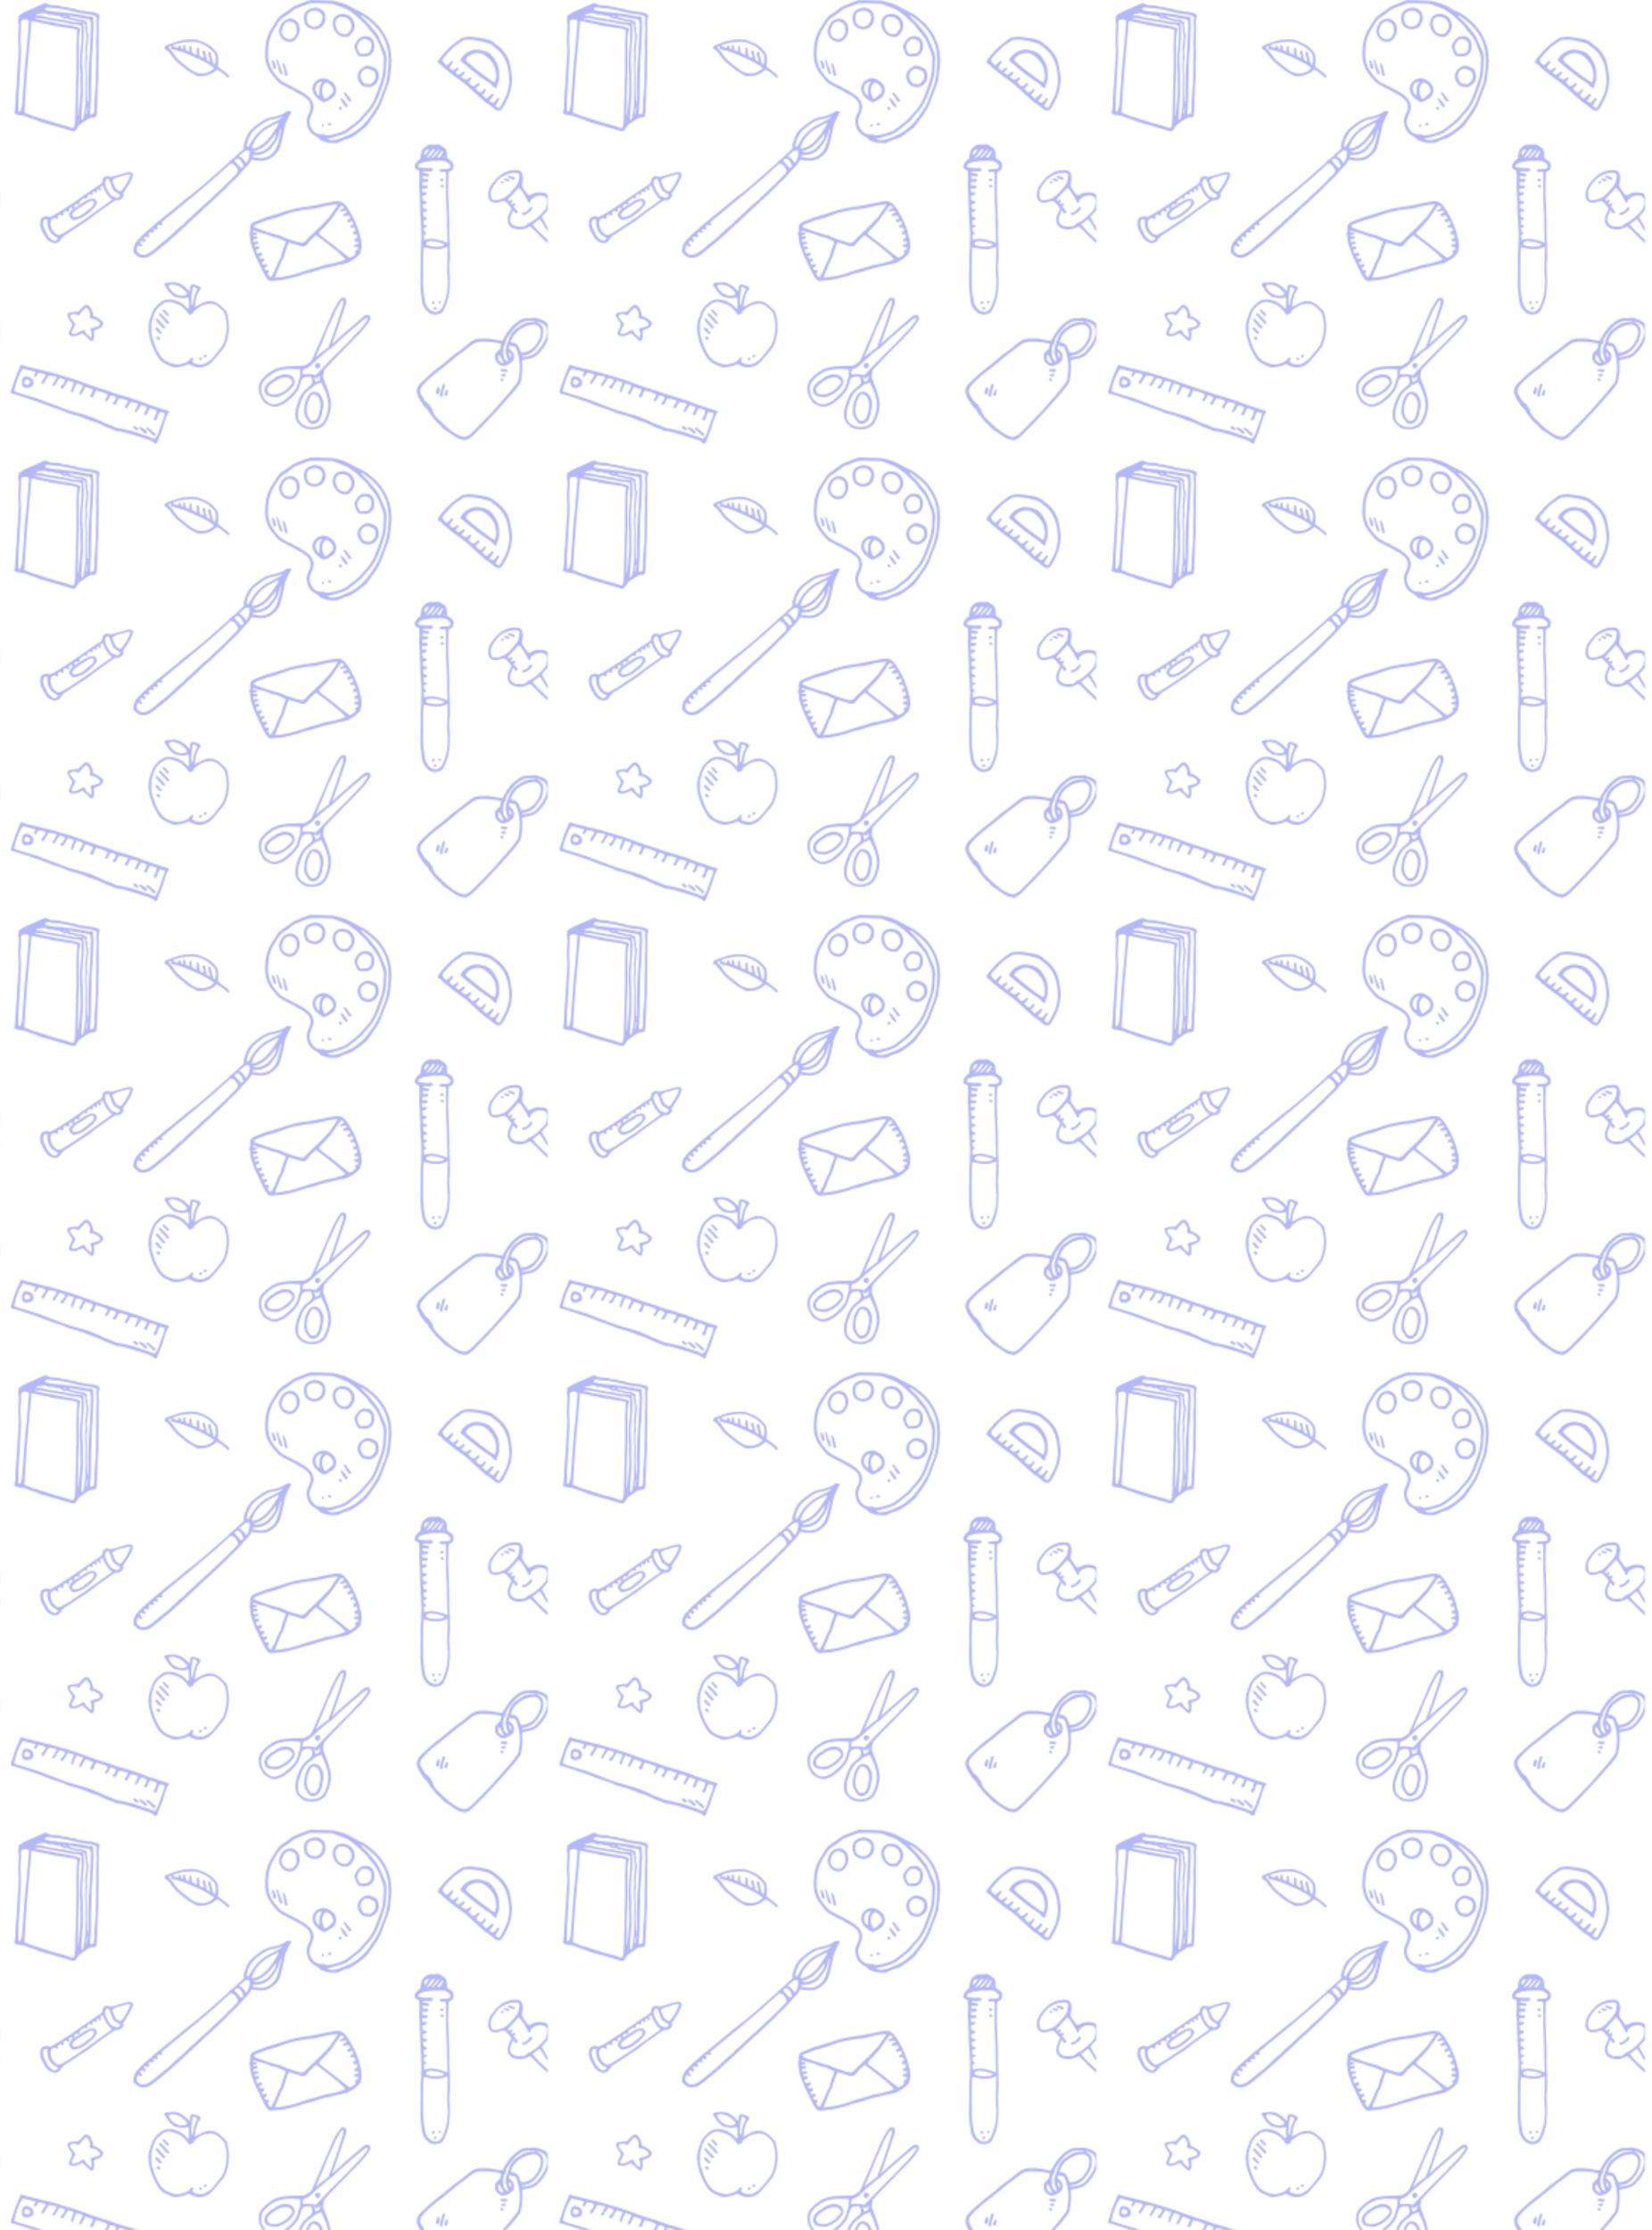 <?xml version="1.0" encoding="UTF-8"?>
<svg id="Camada_2" data-name="Camada 2" xmlns="http://www.w3.org/2000/svg" xmlns:xlink="http://www.w3.org/1999/xlink" viewBox="0 0 1174.34 1584.4">
  <defs>
    <style>
      .cls-1 {
        fill: none;
      }

      .cls-1, .cls-2, .cls-3 {
        stroke-width: 0px;
      }

      .cls-2 {
        fill: url(#pattern);
      }

      .cls-3 {
        fill: #b5b8f7;
      }
    </style>
    <pattern id="pattern" data-name="pattern" x="0" y="0" width="389.35" height="325" patternTransform="translate(0 0)" patternUnits="userSpaceOnUse" viewBox="0 0 374 325">
      <g>
        <path class="cls-3" d="m2.54,80.24c.86-3.76.88-7.64.98-11.52.07-2.54.43-5.07.6-7.61.32-5.08.54-10.17.92-15.25.3-4.06.72-8.11.59-12.19-.06-1.91-.32-3.81-.32-5.71,0-2.03.19-4.07.31-6.1.13-2.1.32-4.18-.14-6.28-.18-.83-.39-1.71.1-2.61.2-.36-.06-.96-.13-1.64,1.22-.82,2.41-1.79,3.74-2.47,2.21-1.11,4.52-2.02,6.78-3.02,2.09-.93,4.17-1.88,6.27-2.81.64-.28,1.28-.61,1.96-.73.52-.09,1.19-.06,1.61.21,1.34.86,2.74,1.28,4.33,1.21.76-.03,1.53.14,2.29.12,1.23-.04,2.36.16,3.47.73.58.29,1.34.23,2.01.32.8.11,1.67.06,2.4.35,1.38.56,2.8.78,4.27.89.67.04,1.42.15,1.97.49.92.57,1.87.7,2.91.76,1,.06,2,.28,2.99.45,1,.17,2,.54,2.99.51,2.03-.05,3.89.57,5.77,1.12,1.68.49,2.22,1.37,1.67,3.02-.61,1.81-.45,3.59-.37,5.43.11,2.53-.03,5.08-.04,7.62-.01,2.16,0,4.32,0,6.48s0,4.15-.01,6.22c0,1.02-.05,2.04-.07,3.05-.05,3.93-.29,7.86-.14,11.8.11,3.02-.37,6.05-.55,9.09-.06.95.04,1.9.01,2.85-.16,4.77-.33,9.54-.53,14.31-.05,1.07-.27,2.14-.4,3.1-.48.76-1.11,1.06-1.85.99-1.91-.2-3.43.7-4.91,1.7-2,1.35-3.96,2.74-5.44,3.77-1.14,1.7-1.96,2.9-2.77,4.1-1.41.42-2.75,0-3.98-.4-2.29-.76-4.64-1.31-6.92-2.05-2.66-.87-5.38-1.45-8.04-2.28-2.83-.88-5.78-1.39-8.48-2.79-1.6-.83-3.56-.98-5.18-1.79-2.75-1.37-5.65-1.79-8.62-2.14-.79-.09-1.59-.45-2.09-1.31Zm45.72,6.09c-.09-.13-.16-.26-.26-.37-.02-.02-.25.11-.24.16,0,.13.09.26.15.4.16-.09.26-.14.36-.19Zm6.3-11.3c-.27,1.29-.5,2.44-.76,3.58-.35,1.55-.39,2.29-.11,3.33.79-2.48,1.19-5.43.86-6.91Zm.52-16.25c.04-3.44.14-6.88.33-10.31.26-4.76.65-9.52.95-14.29.18-2.92.29-5.85.4-8.77.1-2.67.23-5.35.22-8.02,0-1.12-.32-2.23-.51-3.46-4.75-.87-9.37-1.72-14-2.55-.33-.06-.69.09-1.38.19.78.61,1.2,1.04,2,1.05.73,0,1.47.22,2.16.46,1.27.45,2.51.82,3.9.71,2.03-.16,3.51,1.12,5.19,2.08-.47,1.34-.49,2.51.03,3.67.12.28.26.66.17.92-.42,1.25-.1,2.37.4,3.5.2.45.19.99.21,1.5.06,1.84-.41,3.64-.53,5.44-.2,2.95-.88,5.9-.34,8.89.11.61.06,1.28-.05,1.9-.47,2.46-.43,4.94-.29,7.42.19,3.21.32,6.42.09,9.63-.1,1.38-.09,2.78-.05,4.16.06,2.35.18,4.7.28,7.05.03.64.02,1.28.14,1.9.04.23.39.4.61.6h0s0,.01,0,.02c-.16.27-.36.52-.47.8-.09.22-.05.49-.08.85.21-.14.3-.16.31-.2.09-.48.17-.97.25-1.45,0,0,0,0,0-.01,0,0,0,0,0,0,.04-1.25.11-2.5.11-3.75,0-3.31-.09-6.62-.05-9.93ZM24.28,6.87c.28.13.49.28.73.33,2.03.52,4.08.88,6.19,1.04,3.43.26,6.84.75,10.26,1.15,3.47.4,6.93.87,10.36,1.61,1.77.38,3.54.9,5.41.68.39-.05.82.22,1.23.34.12,2.45.38,4.8.33,7.14-.13,5.03-.38,10.05-.66,15.07-.16,2.86-.57,5.71-.67,8.57-.21,5.98-.33,11.96-.41,17.95-.09,6.49.08,12.98-.76,19.44-.04.3.02.62.04.92q1.23.44,2.6-.36c.2-1.84.71-3.82.57-5.75-.26-3.58.37-7.08.5-10.62.06-1.84.4-3.67.44-5.5.15-7.57.26-15.15.35-22.72.02-1.78-.16-3.55-.11-5.33.09-3.43.35-6.86.41-10.29.05-2.6-.54-5.19-.01-7.8.06-.29-.1-.62-.18-1.03-.61-.21-1.13-.29-1.54-.54-1.01-.61-2.09-.79-3.26-.9-2.46-.24-4.93-.58-7.35-1.1-4.15-.89-8.2-2.26-12.45-2.72-.94-.1-1.86-.61-2.78-.58-2.73.1-5.4-.39-8.11-.72-.54.43-1.05.87-1.11,1.7Zm13.09,3.94c.53,1.17,1.24.9,2.36.32-1.09-.15-1.72-.24-2.36-.32Zm-19.54.05c.56.11.87.19,1.17.22,1.06.08,2.15.03,3.19.24,1.6.32,3.17.83,4.75,1.24.24.06.5.04.75.08,1.86.29,3.74.47,5.56.92.94.23,1.79.56,2.77.31.27-.07.61.11.91.17,1.53.34,3.06.7,4.6,1.03.99.21,1.98.44,2.98.56,1.58.19,3.16.3,4.75.42.54.04,1.08-.02,1.62-.03,0,.01.02.02.02.04.02,0,.04.01.07.01.25.48.62.94.67,1.44.17,1.71.27,3.43.27,5.15,0,2.03-.11,4.07-.24,6.1-.12,1.9-.37,3.79-.51,5.69-.19,2.59-.47,5.18-.45,7.76.02,3.42.29,6.83.43,10.25.02.51-.03,1.01-.04,1.52,0,2.09-.03,4.19,0,6.28.02,2.29.2,4.58.1,6.86-.15,3.42-.48,6.83-.72,10.24-.11,1.52-.14,3.05-.31,4.57-.13,1.14-.18,2.24.3,3.37.76-.27,1.08-.79,1.19-1.56.35-2.51.78-5.02,1.13-7.54.14-1,.24-2.01.24-3.01,0-4.69-.06-9.38-.05-14.07,0-2.41.34-4.84.09-7.21-.37-3.5-.38-6.97-.09-10.46.09-1.13.23-2.3.08-3.42-.34-2.56.02-5.1.35-7.58.4-2.93.67-5.78-.2-8.65-.11-.35,0-.76-.03-1.14-.1-.94-.23-1.87-.36-2.81-.15-1.08-.78-1.65-1.83-1.76,0-.02-.02-.04-.03-.06-.02,0-.04,0-.06,0-.38-.73-1.07-.81-1.77-.74-1.58.17-3-.26-4.4-.94-.43-.21-.99-.35-1.43-.26-.77.16-1.33-.12-1.97-.45-.59-.31-1.39-.73-1.92-.56-1.33.44-2.22-.14-3.14-.85-.89-.69-1.87-1.04-3-.94-.31.03-.64,0-.93-.09-1.56-.5-3.06-1.12-4.79-.7-.48.12-1.09-.24-1.62-.45-.47-.19-.9-.47-1.29-.69-.77.03-1.47.02-2.15.11-1.25.16-2.5.35-3.74.6-.28.06-.5.41-.91.78Zm-1.04,1.82c.53.4.7.62.91.67,2.35.57,4.7,1.15,7.06,1.65,1.37.29,2.77.4,4.14.66,2.62.51,5.22,1.18,7.85,1.58,3.84.57,7.68,1.11,11.38,2.39.64.22,1.21.39,1.29.71-.36,2.06-.76,3.73-.91,5.42-.18,2.02-.2,4.07-.19,6.11.01,4.32.1,8.65.14,12.97.01,1.15.02,2.29-.02,3.44-.16,4.58-.39,9.16-.52,13.75-.11,4.26-.13,8.52-.17,12.78-.02,2.63,0,5.26,0,7.9.25-.71.44-1.44.52-2.19.22-2.02.39-4.04.58-6.07.28-3.03.68-6.06.78-9.1.1-3.23-.11-6.46-.15-9.69-.02-1.08.17-2.16.08-3.23-.41-4.76-.31-9.53-.18-14.29.06-1.96.5-3.91.65-5.88.18-2.47.3-4.94.33-7.42.02-2.14-.11-4.29-.17-6.25-.9-.83-1.66-1.14-2.62-1.16-1.45-.04-2.91-.14-4.34-.34-2.11-.29-4.09-1.18-6.24-1.38-1.56-.14-3.12-.46-4.67-.74-2.98-.52-5.99-.95-8.94-1.65-2.06-.48-4.11-.43-6.58-.63Zm-2.12,2.7c-2.07,21.45-3.94,42.91-5.05,64.56.06.04.26.21.5.28,2.82.8,5.33,2.46,8.27,2.88.31.04.59.24.89.33,4.05,1.3,8.09,2.66,12.16,3.89,3.4,1.03,6.93,1.6,10.23,2.97.98.41,2.04.71,3.08.41.92-1.91.91-3.91.98-5.87.27-7.96.45-15.92.65-23.88.04-1.34,0-2.68.05-4.01.08-2.03.3-4.06.31-6.09.04-6.18-.05-12.36.02-18.54.04-3.68.3-7.35.46-11.06-2.64-1.22-5.57-1.13-8.34-1.7-3.17-.65-6.41-.96-9.61-1.5-1.06-.18-2.06-.66-3.11-.89-1.61-.36-3.25-.58-4.86-.91-2.09-.44-4.18-.93-6.27-1.39-.15.21-.34.35-.36.51Zm-9.38,62.44c-.02.88.11,1.53,1.18,1.48,1.12-1.79,1.5-3.74,1.63-5.79.29-4.45.68-8.88,1-13.32.32-4.37.56-8.76.94-13.13.4-4.62.98-9.23,1.4-13.86.52-5.77.96-11.55,1.41-17.33.04-.48-.13-.97-.19-1.37-1.94-1.16-3.61-1.03-5.34.37,0,.52,0,1.08,0,1.65-.03,1.59.05,3.18-.11,4.76-.33,3.24-.57,6.49-.26,9.73.36,3.81.28,7.6.02,11.41-.39,5.58-.63,11.17-.94,16.75-.1,1.78-.21,3.55-.32,5.32-.09,1.46-.25,2.91-.28,4.36-.07,2.99-.06,5.98-.13,8.97Z"/>
        <path class="cls-3" d="m170.77,114.1c-1.14,2.41-2.97,4.23-4.87,6.04-1.1,1.05-1.99,2.32-2.98,3.48-2.16,2.52-4.6,4.76-7.08,6.96-.94.84-1.67,1.91-2.55,2.83-.7.73-1.5,1.37-2.23,2.07-1.38,1.32-2.72,2.7-4.14,3.97-1.8,1.61-3.61,3.2-5.26,4.98-1.03,1.1-2.38,1.89-3.49,2.93-2.96,2.78-5.75,5.76-8.84,8.4-2.23,1.91-4.22,4.04-6.41,5.99-2.51,2.24-4.97,4.54-7.47,6.79-1.7,1.53-3.42,3.03-5.18,4.5-2.44,2.03-4.91,4.03-7.4,6-1.3,1.03-2.6,2.09-4.03,2.89-2.78,1.55-7.35,2.12-10.17-1.17-.29-.34-.72-.56-.97-.92-.28-.4-.65-.91-.61-1.34.21-2.48.63-4.97,2.29-6.94,2.21-2.63,4.62-5.08,7.32-7.23,1.74-1.39,3.31-2.98,5.02-4.41,2.83-2.37,5.69-4.7,8.56-7.03,2.57-2.09,5.17-4.13,7.73-6.23,2.07-1.7,4.05-3.5,6.14-5.17,2.33-1.87,4.74-3.64,7.1-5.47.65-.5,1.28-1.05,1.91-1.58,2.82-2.37,5.64-4.74,8.45-7.12.49-.41.9-.9,1.38-1.32,3.49-3.06,6.99-6.11,10.48-9.17.43-.38.94-.71,1.25-1.17.82-1.24,2.03-2.02,3.16-2.9.25-.2.51-.38.75-.6,2.34-2.16,4.67-4.32,7.16-6.62-.61-2.08.08-3.92.82-5.76.31-.76.51-1.57.8-2.34,1.07-2.82,2.95-5.04,5.26-6.9,1.93-1.56,3.84-3.19,5.94-4.48,2.04-1.26,4.23-2.37,6.68-2.73,2.41-.36,4.74-.99,6.96-1.97,1.1-.48,2.24-1,3.15-1.75,1.33-1.1,2.56-.7,3.99-.24-.07.3-.08.55-.2.75-.52.93-1.13,1.83-1.6,2.79-.64,1.32-1.12,2.71-1.77,4.02-.99,1.98-1.14,4.17-1.62,6.27-.43,1.86-.84,3.72-1.29,5.57-.4,1.61-.91,3.18-1.26,4.79-.74,3.38-2.89,5.72-5.5,7.79-3.5,2.77-7.46,3.31-11.71,2.63-1-.16-2-.32-3.12-.49-.16.18-.42.38-.54.65Zm3.4-8.98c2.83-1.09,5.34-2.7,7.46-4.86,3.23-3.29,5.63-7.2,8.08-11.07.33-.52.44-1.17.71-1.95-.52.15-.9.19-1.22.35-2.37,1.23-4.77,2.41-7.07,3.76-1.41.83-2.71,1.88-3.94,2.98-1.04.93-1.87,2.08-2.84,3.08-2.1,2.15-2.99,4.92-4.14,7.71,1.15.63,2.08.34,2.96,0Zm7.72-2.57c-2.62,2.48-5.78,3.97-9.52,5.26.84.25,1.24.45,1.64.47.76.03,1.54.04,2.28-.12,2.6-.55,4.99-1.65,6.86-3.53,1.38-1.39,2.54-3.01,3.71-4.59,1.19-1.6,1.62-3.5,1.89-5.46-2.21,2.79-4.32,5.56-6.87,7.98Zm10.28-10.91c-.12-.03-.24-.06-.36-.1-.19.5-.47.99-.56,1.52-.63,3.5-1.9,6.71-4.14,9.5-.64.79-1.29,1.58-1.85,2.42-1.62,2.4-4.11,3.47-6.65,4.53-1.75.73-3.63.56-5.44.83-.59.09-1.13.06-1.47.94.28.17.47.37.69.41,1.38.24,2.76.52,4.15.66,5.27.53,10.4-2.79,12.4-7.68,1.19-2.92,1.77-5.97,2.59-8.97.36-1.31.45-2.7.66-4.05Zm-24.36,11.82c-.04.6.25.94.89,1.07,2.14-3.34,3.83-6.97,6.76-9.8,1.98-1.9,3.86-3.86,6.33-5.12,2.66-1.36,5.31-2.75,7.95-4.13,1.21-.63,2.43-1.27,3.62-2.59-.95.27-1.54.43-2.13.6-1.46.42-2.91,1.15-4.38,1.21-2.76.11-4.98,1.42-7.19,2.75-1.68,1.01-3.19,2.29-4.77,3.46-3.75,2.78-5.81,6.62-6.95,11.04-.13.48-.11,1.01-.15,1.52Zm-6.58,17.02c-1.1-1.96-2.18-4.06-5.01-4.22-15.66,14.65-32.52,27.94-49.06,41.65.34.59.58,1.02.88,1.56-1.05,1.2-2.03.28-3.15.25-.3.28-.7.64-1.08.98q.77,1.1.76,2.1c-1.07.95-2.29-.72-3.49.25.29.56.57,1.08.87,1.65-.41.32-.74.58-1.02.81-.71-.21-1.32-.39-2.01-.59-.39.44-.76.85-1.16,1.3.34.54.63.99.98,1.54-.3.31-.57.8-.81.78-.71-.04-1.42-.28-2.37-.5-.23.2-.64.55-1.11.96.55.69,1.02,1.26,1.55,1.92-.38.39-.7.71-1.05,1.07-.77-.46-1.41-.84-2.14-1.27-.4.51-.76.98-1.06,1.36.67.95,1.24,1.75,1.87,2.64-.49.33-.79.53-1.06.7-.78-.47-1.47-.88-2.15-1.29-1.02,1.48-.95,2.99-.8,4.47.27.26.52.46.72.71,1.36,1.73,3.21,2.04,5.17,1.54,1.15-.29,2.29-.81,3.28-1.48,1.94-1.31,3.86-2.63,5.57-4.3,1.81-1.76,3.99-3.14,5.97-4.74,1.13-.92,2.21-1.91,3.28-2.9,2.7-2.49,5.13-5.27,8.18-7.38.73-.5,1.44-1.11,1.95-1.82,1.05-1.49,2.53-2.49,3.86-3.67,4.56-4.04,8.74-8.5,13.54-12.27.84-.66,1.46-1.6,2.25-2.33,2.51-2.33,5.08-4.6,7.56-6.95,2.03-1.92,3.97-3.94,5.94-5.92,1.26-1.26,2.51-2.53,3.74-3.81.77-.8,1.15-1.82.6-2.8Zm4.19-2.28c-.73-2.33-1.62-4.33-3.61-5.55-1.54-.19-2.34.62-2.79,1.64,1.65,1.81,3.17,3.47,4.75,5.2.5-.4,1.05-.82,1.65-1.29Zm4.37-10.09c0-1.2-.96-1.65-2.17-1.27-.92.3-1.72.74-2.41,1.45-.85.88-1.83,1.63-3.01,2.66,2.62.9,3.71,2.94,4.93,4.77.24-.07.41-.07.47-.15,1.67-2.21,2.18-4.78,2.18-7.45Z"/>
        <path class="cls-3" d="m177.83,190.06c-1.46-2.9-2.89-5.82-4.2-8.79-.77-1.74-1.18-3.63-1.95-5.37-1.07-2.44-1.46-4.98-1.57-7.61-.03-.58-.31-1.16-.59-2.12.47-.92.79-2.13.59-3.44-.02-.12.03-.26.01-.38-.2-2.52.95-4.04,3.32-4.88,2.7-.95,5.32-2.12,8-3.12,1.18-.44,2.44-.69,3.65-1.06,3.46-1.06,6.96-2.04,10.37-3.24,5.8-2.04,11.82-2.88,17.87-3.68,2.64-.35,5.24-1.03,7.85-1.55,2.81-.57,5.6-1.21,8.42-1.67,1.3-.21,2.67-.18,3.99-.04.85.09,1.82.39,2.45.92,1.2,1.02,2.4,2.14,3.25,3.45,1.69,2.62,3.21,5.35,4.66,8.11.85,1.62,1.44,3.38,2.13,5.09.48,1.18.98,2.35,1.37,3.55.3.95.44,1.96.64,2.94.19.93.08,1.98.92,2.3.12,1.78.13,3.3.35,4.78.28,1.84-.6,3.49-.71,5.26-.02.27-.3.55-.52.78-.92.96-1.85,1.91-2.82,2.82-.41.39-.88.74-1.37,1.03-1.62.96-3.26,1.9-4.85,2.81-2.16.46-4.31.9-6.46,1.38-3.41.78-6.83,1.51-10.21,2.41-2.58.68-5.1,1.58-7.64,2.39-.48.15-.95.4-1.44.46-3,.38-5.79,1.48-8.61,2.48-.77.28-1.6.41-2.39.63-1.41.38-2.81.81-4.23,1.14-1.73.4-3.47.8-5.23,1.04-2.52.33-5.06.52-7.59.75-1.43.12-2.37-.62-3.19-1.72-1.81-2.41-2.95-5.18-4.29-7.85Zm60.04-6.02c-6.33-6.44-13.72-11.46-20.74-16.98-.4.28-.67.44-.91.64-1.96,1.64-3.78,3.41-5.25,5.52-1.09,1.56-2.62,2.23-4.48,1.72-2.26-.62-4.49-1.38-6.73-2.07-.6-.19-1.21-.36-1.96-.58-.36.62-.81,1.18-1.03,1.81-.88,2.52-1.68,5.07-2.52,7.6-.28.84-.41,1.79-.9,2.49-1.94,2.76-2.51,6.11-4.02,9.04-.6,1.17-1,2.44-1.67,4.11,1.57-.14,2.7-.2,3.8-.36,2.01-.3,4.02-.61,6.01-1.03,1.61-.34,3.2-.83,4.79-1.27.68-.18,1.35-.36,2.02-.58,2.42-.79,4.82-1.64,7.24-2.39,1.76-.55,3.56-.98,5.33-1.48,3.23-.9,6.31-2.2,9.72-2.61,3-.36,5.93-1.44,8.87-2.28.81-.23,1.73-.4,2.43-1.31Zm-8.56-30.43c-.58.83-1.05,1.75-1.7,2.52-1.47,1.74-3.02,3.44-4.56,5.12-.55.61-1.3,1.05-1.78,1.7-.73.99-1.94,1.64-2.26,3.04.42.41.79.86,1.23,1.2,2.41,1.87,4.86,3.69,7.27,5.56,3.1,2.42,6.17,4.87,9.27,7.3,1.39,1.09,2.81,2.14,4.18,3.18,2.59-1.17,4.18-2.46,4.2-3.29-.17-.62-.32-1.15-.49-1.8.8-.33,1.48-.62,2.28-.95.02-.46.05-.93.08-1.44-1.12-.2-2.1-.38-3.16-.57.06-2.47,2.26-1.13,3.24-2.12-.08-.44-.18-.96-.27-1.4-.29-.09-.41-.16-.53-.15-.19.01-.37.11-.56.12-1.05.02-1.56-.26-1.62-.92-.07-.81.48-1.1,1.14-1.29.35-.1.69-.22,1.17-.37-.2-.95-.37-1.77-.55-2.68-.82.16-1.42.27-2.23.43-.09-.75-.16-1.39-.25-2.08.69-.23,1.21-.4,1.85-.62-.37-.96-.7-1.8-1.01-2.61-.91.14-1.59.25-2.35.36-.23-.41-.44-.76-.72-1.25.84-.48,1.58-.91,2.49-1.44-.31-.68-.61-1.33-.97-2.12-.99.36-1.8.66-2.61.95q-1.2-.74-.75-1.95c.68-.27,1.35-.54,2.17-.85-.47-.81-.83-1.44-1.16-2.01-1.47-.36-2.81,1.21-4.16-.03.02-1.79,1.7-1.56,2.82-2.18-.27-.47-.51-.88-.78-1.35-1.33.29-2.61.57-4,.87-.1-.41-.19-.74-.29-1.14,1.03-.51,1.97-.98,3.1-1.54-.51-.84-.92-1.5-1.86-1.83-.58.53-1.13.9-1.5,1.4-1.49,2.06-2.92,4.15-4.36,6.24Zm-56.74,7.23c.51.38.89.82,1.38,1,2.26.85,4.54,1.65,6.82,2.44,1.38.47,2.78.89,4.18,1.32,1.03.32,2.07.62,3.1.93,1.53.45,3.21.61,4.55,1.38,2.69,1.56,5.73,2.05,8.55,3.17,1.41.56,2.95.82,4.41,1.27,1.77.54,3.04-.11,4.2-1.43,1.3-1.47,2.72-2.84,4.14-4.2,1.98-1.89,4.06-3.68,6-5.61,1.85-1.83,3.58-3.78,5.37-5.67.48-.51,1.05-.95,1.44-1.51,1.91-2.76,3.77-5.56,5.65-8.35-.06-.15-.12-.3-.18-.45-2.32.31-4.66.49-6.95.95-4.29.87-8.46,2.35-12.9,2.54-1.71.07-3.42.4-5.11.7-2,.35-3.98.79-5.97,1.19-.75.15-1.52.23-2.24.48-3.66,1.28-7.29,2.61-10.95,3.9-.42.15-.87.19-1.3.31-1.59.43-3.21.78-4.77,1.31-2.17.73-4.3,1.58-6.44,2.41-1.05.41-2.11.83-2.99,1.93Zm4.89,23.15c1.02-.11,1.85-.86,2.8.04-.03.34-.06.77-.09,1.2-.32.19-.6.33-.86.51-.3.21-.58.45-.92.72.16.37.25.67.41.94.18.31.41.6.65.94.54-.26.98-.52,1.45-.68.95-.32,1.26-.02,1.35,1.25-.67.55-1.33,1.1-2.05,1.7.4.61.7,1.07.98,1.49.74-.12,1.36-.21,1.9-.3,1.17,1.21.07,1.86-.6,2.62.69,1.1,1.23,2.24,2.48,2.69.49-.91.93-1.72,1.38-2.54.4-.73.84-1.43,1.18-2.18,1.44-3.11,2.43-6.42,4.3-9.33.2-.31.35-.69.41-1.06.54-3.1,1.71-5.99,2.87-8.88.18-.45.27-.94.41-1.44-1.9-.87-3.67-1.74-5.48-2.49-.87-.36-1.82-.66-2.76-.73-1.19-.09-2.2-.54-3.25-1-1.28-.56-2.57-1.2-3.92-1.45-2.57-.46-5-1.32-7.44-2.19-.1-.04-.23.02-.45.05-.04.34-.07.7-.11,1.08,1.04.7,2.57-.4,3.04,1.17-.59,1.29-2.22.37-2.93,1.45.58.64,1.23.38,1.83.33.91-.08,1.44.28,1.6,1.24-.92.93-2.22.47-3.37,1.03.03.47.07.99.1,1.44,1.37.43,2.84-.81,3.88.72-.43,1.66-2.16.75-3.06,1.63-.01.6.16,1.15.85,1.4.64-.14,1.24-.27,1.77-.38.71.45,1,.95.64,1.79-.65.27-1.39.56-2.27.93.35.9.65,1.7.99,2.57.64-.23,1.11-.4,1.57-.57.54-.2,1.09-.51,1.6,0,.53.55.43,1.15.04,1.71-.62.32-1.21.62-1.93.99.43.66.75,1.16,1.03,1.6Z"/>
        <path class="cls-3" d="m58.56,134.29c1.69-1.14,3.43-2.22,5.12-3.37.9-.61,1.43-1.41,1.53-2.59.21-2.37,2.19-3.71,4.52-2.95,1.16.38,2.16.24,3.22-.06,3.09-.87,6.18-1.73,9.25-2.67,1.22-.37,2.41-.28,3.63-.25.41.5.77.95,1.15,1.43-.24,1.22-.47,2.38-1.12,3.47-.62,1.05-.97,2.26-1.6,3.3-1.29,2.13-2.7,4.19-4.05,6.29-.19.29-.34.6-.53.95.21.42.41.83.61,1.22-.66,1.49-1.82,2.44-3.2,3.27-.28,0-.64.06-.98.02-1.5-.18-2.67.39-3.86,1.28-3.38,2.49-6.88,4.82-10.29,7.28-1.75,1.26-3.46,2.58-5.12,3.96-2.52,2.11-5.39,3.68-8.12,5.48-2.48,1.64-4.96,3.3-7.43,4.94-.48.32-.94.71-1.46.95-1.98.91-3.39,2.35-4.49,4.24-1.25,2.14-3.6,2.78-5.89,1.93-2.29-.85-4-2.28-5.13-4.46-.85-1.64-1.92-3.18-2.63-4.88-.88-2.13-1.04-4.44-.53-6.69.43-1.89,3.17-3.23,5.09-2.65.5.15.98.37,1.49.56,2.51-1.17,4.93-2.41,7.2-3.98,2.69-1.86,5.52-3.51,8.23-5.33,2.76-1.85,5.45-3.8,8.18-5.7,2.39-1.67,4.79-3.33,7.21-4.97Zm-24.65,34.85c-5.93-2.11-8.48-6.84-7.85-13.34-2.04-.28-2.62.05-2.99,1.78-.32,1.53.04,3.03.56,4.43.48,1.29,1.41,2.42,1.82,3.72.62,1.99,2.06,3.21,3.55,4.41,1.85,1.49,3.65,1.1,4.91-1.01Zm38.14-40.97c.51,1.27,1.09,2.49,1.49,3.75.73,2.28,2.32,3.54,4.48,4.18,1.86-1.19,6.18-8.5,7.1-11.84-.97-.46-1.49-.51-2.72-.16-2.41.69-4.84,1.35-7.23,2.11-1.15.36-2.2.98-3.12,1.96Zm-4.79,3.49c.96,2.7,2.33,5.2,4.25,7.35.26.29.69.65,1,.62,1.04-.12,1.7.61,2.49.99,1.27-.26,2.67-.29,2.74-2.28-.81-.47-1.68-1-2.57-1.49-1.25-.69-2.38-1.5-2.91-2.88-.67-1.73-1.34-3.46-1.93-5.22-.25-.75-.49-1.42-1.38-1.82-.52.33-1.1.7-1.6,1.01-.42,1.56-.5,2.58-.1,3.72Zm-8.55,4.42c-.24.09-.39.21-.49.33-.1.12-.13.26-.14.41,0,.34.15.71.15,1.04,0,.14-.04.28-.12.4-.63.52-1.15.15-1.65-.13-.17-.09-.34-.17-.5-.21-.58.44-1.09.82-1.74,1.32.16.45.33.94.41,1.16-1.03,1.05-1.75.34-2.41.14-1.2.98-2.33,1.9-3.44,2.81.11.81.47,1.61-.6,2.1-.45-.2-.97-.43-1.49-.66-1.77.99-1.88,1.21-1.44,3.07,1.01-.62,2.01-1.23,2.99-1.84,2.37-1.47,4.47-3.35,7.16-4.33,1.25-.46,2.48-.68,3.76-.38.42.1.92.32,1.17.65.85,1.14,1.26,2.48.37,3.73-.97,1.36-2.08,2.65-3.28,3.82-1.12,1.09-2.46,1.95-3.67,2.97-2.72,2.29-5.89,3.46-9.33,3.93-.42-.26-.82-.42-1.1-.7-1.75-1.72-2.87-3.46-.33-5.86.45-.42.82-.92,1.23-1.39-.47-.41-.89-.78-1.33-1.17-.59.36-1.12.69-1.7,1.04.2.53.38,1,.6,1.56-.43.27-.8.5-1.13.7-.54-.37-.96-.66-1.44-.99-.65.45-1.26.87-1.87,1.3.13.67.24,1.22.35,1.79-.4.22-.74.41-1.03.56-.54-.37-.96-.66-1.42-.97-.68.4-1.31.78-1.87,1.11.17.8.29,1.4.41,1.93-1.22.89-1.81-.32-2.63-.55-.71.35-1.38.69-2.23,1.11-.28.78-.8,1.54-.78,2.28.11,3.07,1.08,5.75,3.63,7.78,1.4,1.12,2.7,1.24,4.18.45,1.59-.86,3.19-1.71,4.71-2.68,2.65-1.7,5.24-3.49,7.87-5.23,1.89-1.26,3.84-2.45,5.69-3.77,2.9-2.07,5.71-4.25,8.6-6.33,2.65-1.91,5.34-3.75,8.01-5.62.36-.25.67-.56,1.17-.99-3.54-2.55-5.29-6.13-6.72-10.11-.71.52-1.25.91-1.72,1.25.22.87.38,1.53.58,2.34-.58.05-1.02.09-1.38.12-.31-.5-.55-.87-.83-1.32-.4.26-.68.44-.94.61.13.6.25,1.15.34,1.58-1.08,1.05-1.81-.18-2.6-.18Zm-14,18.27c2.53-.22,4.95-.89,7.03-2.57,1.95-1.57,3.9-3.14,5.82-4.74,1.41-1.18,1.81-2.64,1.17-4.29-1.5-.19-2.77.3-3.89.98-2.68,1.62-5.32,3.31-7.91,5.08-.99.68-1.89,1.56-2.66,2.5-.99,1.22-.86,1.7.44,3.03Z"/>
        <path class="cls-3" d="m109.2,34.25c.16-1.3.92-1.92,1.94-2.28,2.09-.75,4.18-1.5,6.28-2.23,3.65-1.28,7.44-1.73,11.28-1.76,2.04-.02,4.07.23,5.97,1.09,1.1.5,2.24.92,3.33,1.44,1.08.52,2.18,1.03,3.17,1.69,1.92,1.27,3.47,2.97,4.93,4.73.54.65.97,1.54,1.09,2.37.35,2.57.71,5.16-.21,7.79.42.33.81.64,1.2.95,1.96,1.51,3.94,3.01,5.88,4.54.39.31.71.72.98,1.14.51.77.22,1.3-.65,1.7-2.32-2.42-4.9-4.51-7.94-6.06-3.54,3.68-7.87,4.85-12.62,4.82-.55,0-1.17-.07-1.64-.33-2.17-1.19-4.38-2.33-6.41-3.72-1.98-1.37-3.68-3.14-5.65-4.53-2.23-1.57-3.95-3.6-5.53-5.75-1.39-1.9-2.63-3.91-4.86-4.99-.25-.12-.4-.45-.54-.6Zm5.9-1.89c1.03,1.34,2.42,1.19,3.59,1.67.35-.69.66-1.32,1-2,.94.46,1.34.97,1.38,1.85.04.74.14.73,1.38,1.24.02-.62,0-1.17.08-1.7.08-.55.25-1.09.42-1.81.51.41.88.71,1.21.97-.07,3,.2,3.41,2.53,3.91.91-1.17-.62-2.96,1.13-4.07,1.51,1.4.16,3.5,1.43,5.21.65.32,1.59.79,2.83,1.4.04-1.8.07-3.35.09-4.82.61-.52,1.1-.39,1.36.12.25.49.4,1.06.45,1.61.06.63-.06,1.27-.04,1.9.04,1.74.66,3.03,3.08,3.15.28-.96.02-1.92-.38-2.74-.45-.91-.35-1.68-.04-2.53,1.41.27,1.5.45,1.66,1.57.23,1.57.52,3.13.9,4.67.28,1.11,1.35,1.41,2.42,1.96.22-2.58-1.93-4.71-1-7.31.92.11,1.4.43,1.59,1.37.43,2.12.97,4.22,1.51,6.31.15.58.21,1.3,1.12,1.45,1.01-.71.74-1.89.94-2.9.09-.49-.02-1.01-.03-1.52-.04-1.92-.57-3.53-2.2-4.83-1.43-1.14-2.54-2.66-4.19-3.57-2.51-1.4-5.12-2.7-7.95-3.1-2.43-.34-4.96-.21-7.41.06-2.3.25-4.57.89-6.83,1.46-.69.17-1.3.64-2.04,1.03Zm-3.03.96c.19.45.24.82.45,1,1.94,1.61,3.25,3.69,4.63,5.74,1.48,2.19,3.63,3.72,5.63,5.38,1.61,1.34,3.27,2.62,4.94,3.87,2.35,1.75,4.98,2.87,7.93,2.92,3.17.05,5.96-1.1,8.31-3.24.17-.16.24-.43.45-.82-2.88-2.36-6.18-3.99-9.42-5.64-3.34-1.7-6.91-2.92-10.31-4.52-3.37-1.58-7.04-2.07-10.75-3.23.1-.69.2-1.32.3-2.02-.68.17-1.37.35-2.16.56Z"/>
        <path class="cls-3" d="m62.35,233.59c-1.12.41-2.23.87-3.38,1.32.39,2.65.8,5.18-.89,7.42-1.89-.07-2.64-1.56-3.75-2.54-1.13-1-2.27-2-3.49-3.07-.71.36-1.45.71-2.17,1.09-1.57.82-3.26,1.09-5,.99-2.14-.12-2.84-1.23-2.05-3.2.52-1.3,1.05-2.6,1.66-3.86.44-.9.45-1.7-.14-2.51-.56-.77-1.17-1.51-1.69-2.31-.42-.63-.8-1.3-1.08-2-.55-1.4-.13-2.43,1.32-2.8,1.41-.36,2.88-.46,4.34-.62.62-.07,1.26-.01,1.86-.01,1.37-1.43,2.54-2.69,3.75-3.91,1.47-1.48,2.82-1.4,4.26.08,1.4,1.44,1.91,3.28,2.41,5.12.15.55.2,1.12.3,1.7,2.85,1.06,5.4,2.47,7.17,4.75-.16,2.46-1.49,3.66-3.44,4.37Zm-.17-1.78c1.48-.55,1.77-1.76.65-2.8-1.39-1.3-2.88-2.57-4.96-2.55-.76,0-1.37-.2-1.8-.84.79-2.72-.05-5.33-2.37-7.15-2.13,1.54-3.84,3.53-5.34,5.76-2.09-1.39-4.08-1.27-6.08-.5-.38.77-.4,1.42.11,2.04,1.12,1.37,2.24,2.73,3.55,4.33-.33,2.25-2.59,4.07-2.67,6.71.63.64,1.41.45,2.15.34,1.75-.26,3.24-1.13,4.67-2.09.83-.55,1.57-.73,2.54-.36.55,2.52,2.52,3.79,4.5,5.26,1.09-2.3-.09-4.21-.6-6.11.85-.83.86-.78,1.81-1,1.3-.29,2.62-.57,3.86-1.03Z"/>
        <g>
          <path class="cls-3" d="m290.33,121.33c-1.05-.86-3.13-.74-3.24-2.98.28-2.48,1.98-4.14,4.03-5.65.31-1.82.52-3.6.95-5.32.17-.68.77-1.29,1.25-1.86,1.71-2,3.75-3.21,6.54-2.83,1.07.14,2.2-.04,3.29-.17.95-.11,1.7.23,2.43.76.42.31.83.64,1.3.85,2.09.94,3.07,2.58,3.16,4.81.04,1.16.07,2.31.1,3.39,1.21.82,2.28,1.51,3.31,2.26,1.61,1.17,1.77,5.04.26,6.35-.34.3-.79.57-1.22.65-1.11.2-1.4.92-1.41,1.89,0,.76.02,1.52,0,2.28-.07,3.5-.24,6.99-.19,10.48.06,3.84.38,7.68.49,11.53.16,5.54.52,11.07.28,16.63-.13,3.08.26,6.17.36,9.27.08,2.39.09,4.78.1,7.17,0,2.28.01,4.54-.38,6.81-.19,1.12-.06,2.32-.01,3.47.1,2.62.33,5.25.35,7.87.02,2.1-.25,4.2-.29,6.3-.07,3.83-.95,7.49-2.3,11.05-.56,1.47-1.31,2.86-1.97,4.29-.53,1.14-1.54,1.78-2.61,2.23-2.73,1.16-5.9.93-8.35-1.21-2.45-2.16-3.92-4.72-4.25-7.97-.31-3.01-.82-6.01-1.04-9.02-.17-2.32-.02-4.66-.02-6.99,0-1.57-.03-3.15-.02-4.72,0-.64.12-1.28.13-1.92.01-3.56-.01-7.13,0-10.69,0-.81.13-1.63.19-2.44.09-1.22.33-2.46.2-3.65-.12-1.12-.05-2.2.04-3.3.29-3.32-.01-6.64-.1-9.96-.06-2.27-.28-4.54-.44-6.81-.06-.93-.2-1.86-.22-2.79-.08-2.96.01-5.92-.21-8.87-.21-2.73.06-5.47-.34-8.21-.26-1.76-.02-3.6,0-5.4.01-.98.1-1.97.07-2.95-.04-1.5-.15-3-.23-4.64Zm20.38,77.59c.01-.17-.09-.34-.1-.52-.17-2.15-.46-4.3-.47-6.46-.02-2.74.22-5.47.29-8.21.08-2.68.09-5.36.12-8.04,0-.14-.16-.28-.24-.41-.16,0-.3-.04-.38,0-3.3,1.94-6.9,1.94-10.52,1.5-1.9-.23-3.76-.71-5.79-1.11-.17,1.39-.44,2.71-.47,4.04-.1,4.55-.12,9.11-.15,13.66,0,1.45.04,2.91.06,4.36.03,2.62-.12,5.25.12,7.84.28,2.9.97,5.75,1.36,8.64.23,1.7,1.03,3.1,1.99,4.41,1.06,1.45,2.51,2.46,4.28,2.87,1.29.3,2.48.14,3.66-.65,1.83-1.23,2.68-3.07,3.35-5,.86-2.47,1.83-4.96,2.24-7.52.5-3.09.46-6.27.64-9.41Zm-2.36-25.14c-.54-.3-.99-.62-1.5-.82-.48-.2-1.02-.24-1.51-.42-2.14-.79-4.38-1.09-6.64-1.27-1.25-.1-2.3.56-3.43.94v1.74c4.49,1.83,10.8,1.81,13.07-.16Zm-1.03-62.16c.1.05.21.11.31.16.13-.25.25-.5.38-.75-.12-.06-.23-.12-.35-.17-.11.26-.22.51-.34.77Zm-4.48.13h2.35c.64-1.23,1.29-2.45,1.91-3.68.25-.5.04-.85-.45-1.09-1.25,1.56-2.44,3.06-3.8,4.77Zm-.04-4.23c-1.21,1.39-2.42,2.79-3.62,4.19-.06.07-.05.21-.11.45.36-.04.78.03.98-.14,1.79-1.62,3.62-3.23,4.76-5.76-1.16.03-1.55.71-2.02,1.26Zm-7.47,4.76c2.27-.52,5.25-3.73,6.07-6.31-.17-.04-.37-.17-.49-.12-.52.21-1.19.35-1.5.75-1.37,1.79-2.64,3.66-4.07,5.68Zm-.82-2.02c.94-1.23,1.87-2.45,2.96-3.87-1.64-.26-2.63.19-3.17,1.24-.62,1.21-.59,1.78.21,2.63Zm-4.6,8.52c.43.12.93.4,1.42.37,2.1-.11,4.17.61,6.28.16.43-.09.93.04,1.38.13.96.19,1,.26,1.14,1.75-1.44.76-2.85.78-4.31.56-.74-.11-1.5-.11-2.24-.04-.53.05-.77.46-.57,1.08,1.4.24,2.82.49,4.13.72.47.94.23,1.5-.54,1.95-1.2-.2-2.44-.4-3.75-.62v2.48c.74-.04,1.37-.06,2-.12.64-.06,1.29-.21,1.87.43v1.26c-1.31.95-2.8.17-4.29.7.08.67.16,1.37.24,2.13,1.3.08,2.44.14,3.53.21.25,1.54.09,1.82-1.1,1.92-.86.07-1.72.06-2.79.1.14.98.26,1.8.4,2.76.76-.09,1.33-.19,1.9-.21.8-.03,1.19.4,1.04,1.21-.06.31-.33.58-.38.67-1.03.26-1.84.46-2.69.67.08,1.22.15,2.24.23,3.44.67.11,1.34.19,2,.33.47.1,1,.34.87.9-.08.39-.46.75-.8,1.02-.19.16-.56.09-.85.14-.38.06-.76.13-1.18.2.05,1.09.1,2.06.15,3.1.93.19,1.77.37,2.61.54.13.4.24.72.32.96-.66,1.36-2.01.49-3.02,1.17.19,1,.39,2.06.58,3.07.59.18,1.05.3,1.48.46.52.2.97.52.87,1.15-.1.62-.58.81-1.18.8-.38,0-.76.06-1.17.09v3.16c.81.15,1.49.27,2.21.4,0,.41.12.95-.02,1.03-.62.36-1.32.59-2.17.94.11.81.24,1.71.35,2.55q1.44.62,1.33,1.86c-.46.15-.95.3-1.58.5.09,1.17.18,2.31.28,3.64.76-.17,1.36-.3,1.96-.45,1.54-.39,3.11-.56,4.68-.31,1.15.19,2.29.44,3.42.72,1.93.47,3.88.86,5.63,1.88.21.12.51.1.84.16,0-.47.01-.81,0-1.16-.1-2.86-.23-5.72-.29-8.58-.07-3.44-.02-6.89-.14-10.33-.15-4.14-.52-8.28-.6-12.42-.1-4.91,0-9.82,0-14.72,0-1.03.19-2.11-.47-3.15-.36-.03-.76-.1-1.15-.09-.58.02-1.16.17-1.73.15-1.12-.04-1.46-.67-1.07-1.86,2.32-.56,4.8.2,7.02-.82.44-.86,1-1.67.22-2.48-1.56-1.62-3.26-3.02-5.75-2.77-1.08.11-2.19-.29-3.25.18-2.29-.58-4.52.17-6.77.33-1.99.14-3.88.74-5.67,1.63-1.12.56-1.19.73-.85,2.36Z"/>
          <path class="cls-3" d="m307.56,127.03h-2.26v1.61h2.26v-1.61Z"/>
          <path class="cls-3" d="m307.25,131.54c-.25-.19-.64-.19-1-.29-.32.26-.62.51-.9.74.54,1.18.79,1.37,1.58,1.27.49-.07.97-.27.92-.82-.03-.32-.33-.69-.61-.91Z"/>
          <path class="cls-3" d="m301.25,215.4c.13-.19.11-.58.02-.83-.24-.68-.83-.63-2.18.23.25.46.51.92.94,1.7.59-.51.98-.76,1.22-1.1Z"/>
          <path class="cls-3" d="m300.41,218.66c.18.7.46,1.25,1.12,1.25.73,0,1.27-.41,1.48-1.16-.83-.64-1.62-.94-2.6-.09Z"/>
          <path class="cls-3" d="m303.81,214.82c.92,1.23,1.11,1.22,2.23-.27-1.22-.97-1.48-.93-2.23.27Z"/>
        </g>
        <g>
          <path class="cls-3" d="m382.19,231.53c1.53,4.48.24,8.56-1.69,12.5-1.43,2.93-3.53,5.41-5.84,7.72-1.46,1.46-3.2,2.3-5.12,2.8-1.95.51-3.94.89-6.02,1.36,0,.27-.04.58-.02.88.3,3.63.23,7.25-.38,10.84-.32,1.87-.31,3.83-1.55,5.43-1.44,1.86-2.82,3.76-4.35,5.54-3.24,3.76-6.52,7.5-9.86,11.17-3.59,3.96-7.24,7.86-10.93,11.73-2.28,2.39-4.76,4.6-6.99,7.04-1.77,1.93-3.79,3.35-6.13,4.24-.98-.16-1.88-.21-2.73-.45-1.16-.32-2.39-.6-3.4-1.21-2.22-1.36-4.32-2.92-6.49-4.37-.84-.56-1.83-.92-2.57-1.58-1.08-.97-1.98-2.15-2.99-3.2-.47-.49-1.04-.88-1.55-1.34-.56-.5-1.16-.97-1.63-1.55-1.17-1.43-2.19-2.98-3.42-4.35-.92-1.02-1.42-2.22-2.09-3.36-.67-1.16-2.13-1.85-2.82-3.01-1.41-2.38-3.3-4.45-4.32-7.11-.87-2.24-1.06-4.35.07-6.41.66-1.21,1.62-2.31,2.62-3.27,2.71-2.59,5.46-5.14,8.31-7.58,2.12-1.82,4.47-3.37,6.64-5.14,2.41-1.96,4.69-4.09,7.12-6.04,1.88-1.51,3.92-2.79,5.84-4.26,2.16-1.66,4.23-3.45,6.4-5.1,1.09-.84,2.32-1.5,3.28-2.12.94-.22,1.66-.39,2.39-.56.37-.09.73-.25,1.1-.25,3.18,0,6.36-.22,9.51.48,1.73.38,3.49.65,5.25.94.61.1,1.23.11,1.59.14,1.27-2.15,2.31-4.12,3.53-5.96,1.88-2.84,4.23-5.24,7-7.24,1.97-1.42,3.94-2.77,6.54-2.74,1.46.01,2.98.11,4.37-.23,2.39-.59,4.32.72,6.44,1.2.84.19,1.6.78,2.37,1.23,1.25.73,2.05,1.77,2.54,3.19Zm-31.86,21.79c.28,1.46,1.19,2.51,2.4,3.31.22.14.56.1.98.17-.46-1.4-.85-2.65-1.29-3.87-1-2.83-.9-5.58.35-8.34.57-1.26.93-2.63,1.38-3.95,1.04-3.1,2.72-5.64,5.58-7.44,1.66-1.04,3.11-2.4,4.95-3.18,2.19-.93,4.47-1.39,6.85-1.4.5,0,1-.06,1.56-.35-.28-.11-.56-.3-.84-.31-1.53-.03-3.06-.08-4.58.02-2.04.14-3.92.76-5.68,1.9-3.89,2.51-6.54,6.1-8.95,9.92-.66,1.05-1.23,2.15-1.1,3.56.05.55-.73,1.18-1.13,1.78-1.09,2.63-1.02,5.41-.5,8.19Zm-2.55-.71c-.11-.03-.57-.18-1.14-.37-.4,1.23-.14,2.38.06,3.51,2.12,2.22,2.17,2.25,3.63,1.96-.8-1.6-1.61-3.21-2.55-5.1Zm13.58,2.3c-.44-2.49-1.34-4.89-2.05-7.33-.19-.66-.64-1.11-1.31-1.28-1.1-.29-2.2-.55-3.59-.89-.19.9-.32,1.56-.44,2.13.7.49,1.29.96,1.79,1.44,2.17,2.04,2.55,4.06,1.58,7.04-1.38,1.53-2.95,2.7-4.81,3.4-.62.24-1.27.42-1.96.55-1.03.2-1.93.05-2.72-.49-3.04-2.09-3.9-3.69-3.55-7.01.06-.61.28-1.31.66-1.76.85-1,1.85-1.88,2.96-2.98.19-.9.43-2.06.7-3.34-.31-.13-.63-.33-.98-.41-4.43-.95-8.93-1.31-13.45-1.22-2.27.05-4.4.74-6.25,2.09-2.16,1.58-4.24,3.26-6.37,4.87-.86.65-1.8,1.2-2.64,1.88-3.61,2.93-7.18,5.9-10.79,8.82-2.08,1.68-4.22,3.29-6.32,4.94-3.42,2.68-6.61,5.59-9.38,8.95-1.31,1.59-2.2,3.89-.6,6.15.84,1.18,1.38,2.57,2.2,3.77.49.72,1.15,1.4,1.88,1.88,1,.65,1.76,1.39,2.26,2.48.29.62.79,1.15,1.18,1.72.18.26.46.51.48.79.22,2.53,1.8,4.39,3.38,6.05,2.71,2.85,5.67,5.49,8.69,8.01,1.79,1.5,3.83,2.76,5.9,3.87,1.32.71,2.86,1.06,4.35,1.38.61.13,1.38-.12,1.99-.39,1.91-.82,3.37-2.24,4.8-3.7,2.94-3,5.88-6,8.86-8.96,3.25-3.23,6.33-6.61,9.3-10.09,2.47-2.9,5.05-5.71,7.51-8.63,1.84-2.18,3.6-4.44,5.33-6.71.44-.58.71-1.34.87-2.06,1.05-4.95,1.45-9.96.56-14.95Zm-5.9-.45c.65-2.15.21-3.34-1.44-4.24-.09,1.69.57,3,1.44,4.24Zm7.14-3.98c1.26-.08,2.4.07,3.36-.26,1.48-.52,2.95-1.21,4.24-2.11,2.12-1.48,3.61-3.64,4.82-5.83,1.15-2.07,1.84-4.43,1.79-6.93-.05-2.46-2.42-4.88-4.97-4.76-4.15.21-7.73,1.72-11.01,4.25-2.47,1.89-4.16,4.23-5.05,7.17-.11.36-.13.74-.19,1.15.23.17.28.23.33.23,3.51-.09,5.05,2.12,5.96,5.08.22.71.49,1.4.71,2.02Zm17.32-19.11c-.11-.16-.15-.39-.3-.48-1.73-1.07-3.43-2.24-5.82-2.56.31.36.4.54.54.61,3.24,1.57,4.66,4.06,4.18,7.71-.23,1.75-.57,3.55-1.24,5.17-.62,1.49-1.74,2.78-2.65,4.16-1.61,2.44-3.67,4.37-6.36,5.59-.62.28-1.29.51-1.95.67-.98.24-1.99.41-3.2.65.24.38.33.67.42.67,2.93-.12,5.81-.53,8.39-2.03.91-.53,1.71-1.33,2.42-2.13,1.09-1.22,2.15-2.49,3.07-3.85,1.39-2.05,2.68-4.21,3.26-6.65.61-2.57.83-5.15-.77-7.52Z"/>
          <path class="cls-3" d="m308.45,272.74c-.73-.31-1.31.05-1.5.68-.74,2.48-1.38,4.98-2.03,7.49-.05.21.11.48.15.65.77.59,1.36.28,2.03-.22-.36-2.05.54-3.9,1.1-5.83.26-.89.82-1.76.25-2.77Z"/>
          <path class="cls-3" d="m303.72,274.97c-.33.51-.68.93-.88,1.41-.25.57-.35,1.21-.55,1.81-.22.65-.22,1.3.31,1.75.68.58,1.28.13,1.81-.25.17-1,.32-1.93.5-2.84.16-.8-.12-1.35-1.17-1.88Z"/>
          <path class="cls-3" d="m348.29,262.3c-.12.31-.25.63-.41,1.02,1.54.97,3.11,1.09,4.69.9.55-.62.63-1.17-.06-1.86-1.28-.02-2.7-.04-4.22-.06Z"/>
          <path class="cls-3" d="m309.75,276.87c-.49,1.39-1.79,2.41-1.32,4.19.53.04,1.07.08,1.7.13.27-1.12.58-2.15.75-3.2.08-.54-.29-.94-1.12-1.12Z"/>
          <path class="cls-3" d="m350.99,265.56c-.91.36-2.17-.13-2.82,1.2,1.21.46,2.24,1.36,3.69.26-.11-.5-.2-.92-.3-1.37-.23-.04-.43-.15-.57-.09Z"/>
          <path class="cls-3" d="m349.11,268.47c-.36.35-.74.72-1.32,1.28.74.62,1.2,1.02,1.67,1.41,1.02-1.31.98-1.65-.35-2.7Z"/>
        </g>
        <g>
          <path class="cls-3" d="m154.58,226.55c.96,5.7.57,11.3-1.39,16.74-.55,1.54-1.23,3.13-2.22,4.41-2.51,3.21-5.22,6.27-7.9,9.34-1.55,1.77-3.62,2.89-5.79,3.58-2.66.84-5.41.59-8.01-.57-.92-.41-1.79-.93-2.78-1.45-2.82,1.55-6.02,2.1-9.24,2.43-.91.09-1.93-.12-2.79-.46-1.83-.74-3.6-1.62-5.36-2.51-2.32-1.17-3.82-3.2-5.07-5.34-2.79-4.75-4.87-9.86-5.82-15.28-.67-3.88-.52-7.89.98-11.68.33-.83.76-1.63.97-2.49.86-3.48,3.2-5.88,5.84-8.05,1.03-.84,2.06-1.61,3.4-2.05,2.71-.9,5.29-.49,7.86.34,3.14,1.02,5.92,2.67,8,5.32.18.23.47.38.8.64,1.11-1.24.44-2.62.54-3.87.1-1.31.02-2.63.02-4.11-.75,0-1.47-.17-2.08.03-2.79.9-5.42-.16-8.1-.58-1.58-1.27-3.29-2.41-4.43-4.15-.97-1.49-1.93-2.99-2.93-4.54.19-.88.9-1.29,1.77-1.38,1.7-.16,3.41-.32,5.12-.32,2.95,0,5.39,1.41,7.65,3.11,1.11.83,2.01,1.93,3.03,2.89.12.11.33.13.58.23.71-1.47-.46-3.45,1.32-4.62,1.99-.12,3.81.59,5.58,1.49.74.37.71.42.84,1.71-2.39,2.52-3.23,5.67-3.69,8.99-.09.69-.21,1.37-.32,2.06-.08.54-.17,1.07-.28,1.79,1.78-.97,3.31-1.84,4.87-2.65,4.42-2.31,8.72-2.23,12.71.9,1.64,1.29,3.1,2.83,4.58,4.32.39.38.68.95.82,1.48.36,1.42.66,2.85.91,4.29Zm-29.38-17.56c.12-1.48-1.2-2.12-2.02-2.99-1.88-1.99-4.28-3.24-6.96-3.66-1.28-.2-2.8-.5-4.08.66,1.8,6.33,9.99,8.87,13.06,5.99Zm3.4,8.41c.63-1.03,1.02-2.14,1.11-3.31.21-2.73,1.23-5.18,2.43-7.58.19-.37.29-.79.42-1.18-.91-.82-1.8-1.38-3.09-1.45-.8,4.51-1.66,8.94-.87,13.52Zm24.15,7.99c-.48-2.09-1.09-4.05-2.92-5.41-.71-.53-1.35-1.17-1.97-1.8-1.46-1.48-3.31-2.02-5.28-2.4-1.33-.26-2.5.36-3.74.45-1.54.11-2.82.74-4.07,1.49-1.09.65-2.08,1.48-3.15,2.17-1.07.69-1.86,1.54-1.94,2.85-1,.38-1.9.71-2.79,1.05-.7-.95-1.21-1.76-1.83-2.48-1.5-1.73-3.01-3.55-5.08-4.57-1.86-.91-3.9-1.5-5.91-2.05-2.28-.63-4.41-.16-6.28,1.35-.45.36-.89.72-1.35,1.06-1.83,1.35-3.29,3.04-4.17,5.12-.77,1.81-1.28,3.73-1.87,5.62-.23.72-.47,1.47-.49,2.22-.07,2.04-.09,4.08,0,6.12.05,1.13.25,2.29.61,3.36,1.1,3.32,2.05,6.69,3.75,9.79,1.63,2.98,3.3,5.9,6.55,7.46,3.2,1.53,6.44,2.78,10.1,1.86,2.69-.67,5.28-1.45,6.98-3.89.27-.38.77-.6,1.17-.89,1.52,1.14-.06,1.98-.06,3.06,1.48,1.96,6.69,2.61,9.15,1.35,2-1.03,3.84-2.27,5.29-3.99,2.13-2.52,4.27-5.04,6.23-7.69.93-1.26,1.67-2.74,2.14-4.23,1.75-5.56,2.23-11.21.91-16.96Z"/>
          <path class="cls-3" d="m106.75,222.88c-.46-.42-.99-.52-1.5-.1-.27.81.32,1.2.74,1.64,1,1.06,2.02,2.1,3.01,3.17.77.83,1.5,1.69,2.29,2.59.53-.26.96-.46,1.63-.78-2-2.5-4.04-4.55-6.17-6.52Z"/>
          <path class="cls-3" d="m104.63,226.69c-.5-.53-1.12-.5-1.81.27.32.49.54.95.86,1.32,1.11,1.29,2.24,2.55,3.38,3.82.34.37.7.74,1.1,1.04.59.44,1.16.4,1.64-.33-.05-.2-.04-.5-.19-.67-1.64-1.83-3.29-3.66-4.99-5.44Z"/>
          <path class="cls-3" d="m103.61,232.5c-.37.28-.66.5-1.07.8.76,1.62,2.03,2.52,3.13,3.54.52.48,1.28.52,1.95-.46-1.56-1.04-2.17-3.03-4.01-3.88Z"/>
          <path class="cls-3" d="m112.54,223.52c-1.23-1.27-2.38-2.44-3.56-3.65-.57.25-1,.45-1.38.62,1.36,1.55,2.57,2.93,3.89,4.43.44-.59.72-.96,1.05-1.41Z"/>
          <path class="cls-3" d="m103.57,239.52c.3,1.83.49,1.99,2.3,2.02.63-.79.16-1.48-.32-2.04-.52-.61-1.22-.58-1.98.02Z"/>
          <path class="cls-3" d="m137.07,253.02c0,.23.13.6.29.66.44.16.93.19,1.3.25.6-.69.77-1.24.33-1.87-1.32,0-1.92.28-1.92.96Z"/>
          <path class="cls-3" d="m133.7,255.47c.54.39,1.08.87,1.8.25.26-.22.41-.57.64-.92-.4-.3-.7-.52-1.08-.8-.71.34-1.34.54-1.36,1.47Z"/>
        </g>
        <g>
          <path class="cls-3" d="m389.35,175.22c-.12.36-.3.88-.46,1.34-.82.44-1.56.59-2.27.14-1.02-.64-2.08-1.26-2.98-2.06-2.14-1.89-4.17-3.89-6.28-5.81-1.41-1.29-2.75-2.62-4.02-4.06-1.16-1.32-2.58-2.42-3.91-3.6-.17-.15-.47-.15-.62-.2-3.32,2.06-6.83,2.59-10.48,1.66-4.84-1.23-6.17-5.64-4.48-9.77.65-1.59,1.35-3.16,2.07-4.83-.42-.55-.76-1.19-1.28-1.63-1.4-1.2-2.02-3.24-4.4-3.7-1.14.34-2.58.9-4.07,1.17-3.6.65-6.59-.77-6.73-4.64-.09-2.74.37-5.38,2.02-7.62,2-2.7,3.99-5.43,6.81-7.41,3.01-2.11,6.27-3.34,9.96-3.39.45,0,.89.02,1.34.02,1.9-.03,3.42.92,3.96,2.63.62,1.98.73,4.09.13,6.03-.58,1.89-.17,3.35.91,4.81.98,1.33,1.93,2.68,3,4.16.86.32,1.83.2,2.74-.38,2.72-1.72,5.71-1.58,8.67-1.12,2.61.41,4.61,3.45,4.28,6.34-.16,1.44-.59,2.86-.91,4.29-.29,1.28-.97,2.29-1.95,3.19-1.06.98-1.92,2.17-3,3.42,3.94,6.93,7.89,13.87,11.95,21.01Zm-35.13-37.35c1.53-1.69,3.14-3.33,4.52-5.13,1.18-1.54,2.4-3.13,2.51-5.24.06-1.06.26-2.12.41-3.32-.54-.83-1.34-1.39-2.57-1.42-3-.08-5.79.59-8.43,1.99-2.04,1.09-3.91,2.36-5.27,4.28-.7.98-1.49,1.91-2.18,2.89-2.17,3.07-2.89,6.31-.96,10.07,1.12.1,2.24.43,3.25.23,3.28-.64,6.39-1.77,8.72-4.35Zm15.56,19.93c3.89-2.17,6.95-5.31,9.85-8.63.33-.38.69-.82.8-1.29.47-1.98.93-3.95.64-6.03-.18-1.31-.83-2.05-2.01-2.51-2.24-.87-4.45-.46-6.5.43-1.18.51-2.12,1.57-3.08,2.32-.04.67-.06,1.17-.09,1.73-.42.07-.78.14-1.26.22-1.01-1.87-1.86-3.8-3.03-5.52-1.2-1.76-2.14-3.76-4.08-5.2-2.58,2.83-5.13,5.63-7.7,8.46q.33.77,1.03,1.22c.52-.45,1.03-.89,1.49-1.29.65.22.91.54.67,1.06-.21.46-.54.86-.75,1.32-.23.48-.11.87.47,1.01q1.91-1.22,2.72-.08c-.47.54-.96,1.11-1.42,1.64.54,1.72,2.77,2.23,2.84,4.44-.62.19-1.24.37-1.81.54-.46-.81-.82-1.44-1.39-2.45-.84,2.08-1.74,3.72-2.14,5.47-.37,1.6-.21,3.36,1.2,4.58,1.12.96,2.43,1.69,3.96,1.74,1.32.04,2.66-.04,3.98-.13,1.5-.11,2.59-.92,3.32-2.12.82-.32,1.62-.54,2.33-.94Zm16.74,16.61c-.5-2.52-8.9-17.22-10.69-18.78-1.56,1.23-3.13,2.46-4.93,3.88,2.44,3.03,4.97,5.66,7.74,8.06,1.34,1.16,2.59,2.41,3.9,3.59,1.24,1.12,2.34,2.43,3.98,3.24Z"/>
          <path class="cls-3" d="m368.94,147.72c-1.14,1.74-2.53,3.12-4.76,3.37-.7.08-.9.61-.65,1.28.83.67,1.75.43,2.5.03,1.61-.85,3.14-1.86,4.24-3.37.4-.55.61-1.09.2-1.82-.75-.29-1.17-.03-1.53.52Z"/>
          <path class="cls-3" d="m358.65,126.61c-1.27-1.03-2.79-1.43-4.34-1.68-.58-.09-.93.29-.92,1.1,1.19.52,2.42,1.11,3.7,1.58.76.28,1.34-.01,1.56-1Z"/>
          <path class="cls-3" d="m351.37,126.58c-.3.33-.52.55-.71.8-.06.08-.01.24-.02.6.88.28,1.82.65,2.78.86.68.14,1.06-.28,1.05-1.19-1.08-.37-2.09-.71-3.11-1.06Z"/>
          <path class="cls-3" d="m348.52,129.79c.09.54.71.87,1.14.61.72-.44.87-1.02.17-1.85-.78.15-1.48.26-1.31,1.24Z"/>
        </g>
        <g>
          <path class="cls-3" d="m185.83,42.52c-.08.59-.24.99-.17,1.34.22,1.11.56,2.19.77,3.29.17.9.42,1.71,1.33,2.12.9-1,1-1.03.66-2.12-.5-1.61-.57-3.5-2.58-4.63Z"/>
          <path class="cls-3" d="m227.88,88.53c.09-.28-.06-.85-.28-.97-.41-.21-.96-.31-1.42-.24-.54.09-.81.53-.61,1.47.48.13,1,.37,1.51.37.28,0,.71-.35.81-.63Z"/>
          <g>
            <path class="cls-3" d="m269.18,32.33c1.09,3.54,1.12,7.14,1.48,10.88-.15,1.83-.29,3.8-.49,5.76-.21,2.03-.48,4.05-.72,6.07-.29,2.42-1,4.72-1.9,6.98-1.18,2.95-2.37,5.91-3.37,8.93-1.32,3.97-3.32,7.55-5.75,10.91-1.71,2.37-3.34,4.79-5.07,7.14-.52.71-1.19,1.34-1.89,1.88-2.35,1.83-4.65,3.75-7.15,5.37-1.67,1.08-3.38,2.13-5.47,2.54-1.89.38-3.65,1.43-5.43,2.26-.95.45-1.84.8-2.93.56-.55-.12-1.14-.05-1.71-.01-2.88.17-5.51-.8-8.12-1.83-.29-.11-.65-.25-.81-.48-1.14-1.74-3.08-2.41-4.69-3.5-3.09-2.1-4.37-5.1-4.79-8.67-.24-2.05.23-3.84,1.14-5.67.76-1.52,1.45-3.21,1.59-4.87.22-2.66-.87-5-3.01-6.7-1.69-1.35-3.5-2.51-5.5-3.4-1.26-.56-2.33-1.55-3.57-2.16-2.9-1.44-5.84-2.78-8.62-4.45-1.27-.77-2.45-1.58-3.37-2.77-1.48-1.9-3.15-3.68-4.53-5.66-1.99-2.86-3.08-6.07-3.54-9.55-.39-3.01-.13-6,.12-8.95.44-5.01,2.09-9.67,5.01-13.85,1.16-1.66,2.07-3.5,3.22-5.16,1.21-1.73,2.75-3.12,4.58-4.25,2.05-1.26,3.92-2.81,5.9-4.18.83-.57,1.7-1.12,2.63-1.5,2.71-1.12,5.45-2.14,8.17-3.23,1.44-.58,2.88-.92,4.46-.68,1.06.16,2.16,0,3.24.03,3.37.1,6.74.23,10.1.36.25,0,.52,0,.76.05,2.51.62,5.06,1.12,7.51,1.94,1.8.6,3.47,1.58,5.18,2.45,1.47.75,2.9,1.58,4.37,2.34,1.63.84,3.3,1.62,4.93,2.47.67.35,1.31.79,1.91,1.25,3.63,2.8,7.19,5.67,9.96,9.38,2.72,3.65,4.79,7.59,6.15,11.98Zm-43.51,63.82c3.74-.54,7.38-1.48,10.86-2.93,1.26-.53,2.36-1.47,3.5-2.28,1.19-.85,2.36-1.74,3.5-2.66,1.39-1.11,2.85-2.16,4.1-3.43,1.79-1.81,3.37-3.81,5.1-5.68,2.46-2.64,4.4-5.66,5.81-8.93,1.69-3.91,3.01-7.98,4.44-11.99.49-1.37,1.03-2.77,1.23-4.2.38-2.64.86-5.28.72-7.98-.05-1.01.02-2.04.14-3.05.19-1.62,0-3.18-.57-4.69-.94-2.51-1.85-5.02-2.87-7.49-1.13-2.72-2.68-5.2-4.69-7.37-.99-1.07-2.02-2.16-2.76-3.41-.93-1.57-2.18-2.8-3.52-3.98-.91-.8-1.84-1.57-2.67-2.45-2.38-2.53-5.18-4.52-8.01-6.48-.82-.57-1.81-.93-2.75-1.3-2.3-.91-4.62-1.8-6.95-2.65-.77-.28-1.58-.55-2.39-.59-3.05-.16-6.11-.25-9.16-.32-1.4-.03-2.81.12-4.21.04-1.18-.07-2.26.09-3.35.53-2.65,1.06-5.32,2.08-8,3.06-1.22.44-2.23,1.1-3.22,1.95-1.68,1.45-3.46,2.85-5.39,3.93-2.22,1.23-3.67,3.08-5,5.1-.73,1.11-1.39,2.28-2.07,3.43-.55.93-1.15,1.84-1.6,2.82-1.27,2.72-2.22,5.54-2.61,8.53-.19,1.44-.31,2.89-.42,4.35-.05.7.04,1.4,0,2.1-.15,2.18.2,4.32.72,6.4.91,3.67,3.02,6.72,5.4,9.57,1.1,1.31,2.26,2.66,3.65,3.6,1.89,1.27,4.03,2.17,6.07,3.21,4.42,2.26,8.91,4.35,12.78,7.58,1.98,1.65,3.14,3.65,3.61,6.1.15.79.3,1.68.1,2.42-.56,2.02-1.12,4.07-2.02,5.96-1.53,3.22-.78,6.16.95,8.86,1.88,2.95,4.8,4.04,8.47,3.5.93.7,1.93.99,3.08.83Zm42.82-56.57c-.22-3.16-.88-6.14-1.95-9.09-1.52-4.19-3.87-7.88-6.8-11.17-2.59-2.91-5.77-5.18-8.84-7.55-.17-.13-.36-.26-.54-.36-.36-.19-.74-.3-1.16-.25-.11.01-.23.04-.34.08,0,0,0,0-.01-.02h0s0,0-.01-.01l-.05.05s.05-.01.08-.02c.27.29.53.59.8.89.44.5.89,1,1.38,1.45,3.4,3.1,6.21,6.71,9.04,10.31.74.94,1.36,2.01,1.87,3.09,1.34,2.88,2.55,5.82,3.87,8.71.95,2.07,1.38,4.24,1.3,6.49-.1,2.86-.27,5.72-.5,8.58-.29,3.45-1.28,6.73-2.42,9.99-1.35,3.85-2.65,7.7-4.48,11.36-1.49,2.98-3.22,5.75-5.6,8.13-1.61,1.61-2.99,3.47-4.48,5.21-.33.38-.63.81-1.02,1.12-2.84,2.26-5.69,4.5-8.55,6.73-3.32,2.6-7.46,3.14-11.31,4.36-1.17.37-2.42.47-3.9.73,1.05.76,1.88,1.04,2.86,1.15,1.96.22,3.82-.26,5.61-.84,2.65-.86,5.17-2.12,7.73-3.2,3.44-1.45,6.35-3.95,9.11-6.49,1.3-1.2,2.47-2.58,3.54-3.99,1.83-2.44,3.68-4.88,5.27-7.48,1.48-2.43,2.88-4.93,3.75-7.71.72-2.3,1.76-4.5,2.59-6.77.63-1.73,1.32-3.47,1.7-5.26,1.29-5.99,1.9-12.04,1.47-18.2Z"/>
            <polygon class="cls-3" points="248.85 11.23 248.85 11.23 248.85 11.23 248.85 11.23 248.85 11.23"/>
            <path class="cls-3" d="m228.61,69.57c-1.88,1.27-3.75,2.6-6.18,3.16-2.3-1.04-4.27-2.55-5.93-4.41-3.66-4.1-2.32-10.53,3.49-12.39,1.93-.62,3.75-.53,5.68.53,2.13,1.18,4,2.48,5.04,4.72,1.13,2.43.6,6.59-2.09,8.4Zm-9.19-6.55c.07-1.82.91-3.39,2.05-5.08-2.74.13-4.09,1.29-4.7,3.72-.65,2.61.39,5.07,2.64,6.41,0-1.65-.05-3.35.01-5.05Zm4.97,6.95c1.51-1.35,2.71-2.43,4.34-3.89,1.41-2.72-.65-6.07-4.41-7.64-3.51,2.07-4.06,6.82-1.22,11.71.61-.08,1.16-.16,1.29-.18Z"/>
            <path class="cls-3" d="m228.81,16.32c.27-4.04,2.95-6.48,7.04-6.43,4.71.06,8.15,3.17,8.55,7.77.16,1.9-.43,3.65-1.44,5.22-.58.9-1.37,1.66-2.12,2.45-.93.97-2.13,1.01-3.37.9-4.65.37-9-5.03-8.67-9.9Zm2.67,3.56c1.12,3.5,4.54,5.28,7.93,4.03.38-.49.82-1.03,1.24-1.59.41-.55.98-1.06,1.19-1.68,1.54-4.44-1.64-8.75-6.36-8.72-.63,0-1.27,0-1.93,0-.54.47-.92.82-1.32,1.13-.96.75-1.33,1.67-1.45,2.93-.14,1.42.29,2.66.69,3.9Z"/>
            <path class="cls-3" d="m257.49,47.74c2.77.85,3.88,2.88,4.04,5.6.02.32.04.63.05.95.28,3.94-3.68,7.25-6.33,7.59-1.65.21-3.4-.46-5.11-.73-4.17-3.55-5.22-9.09-.73-12.59.6-.46,1.26-.84,1.91-1.24,1.28-.78,2.64-.85,4.03-.4.73.23,1.41.59,2.14.81Zm.24,2.57c-1.1-.51-2.22-.96-3.35-1.38-.89-.33-1.78-.1-2.6.26-2.42,1.08-3.61,3.59-2.95,6.17.41,1.58,1.1,2.99,2.67,4.06.87.08,1.78.06,2.64.26,1.2.29,2.11.02,2.88-.94.31-.39.75-.69,1.09-1.07,1.47-1.62,1.68-4.77.42-6.58-.21-.31-.48-.64-.8-.79Z"/>
            <path class="cls-3" d="m209.87,18.17c-1.04-1.18-1.11-2.79-1.47-4.26-.07-.3-.01-.63-.01-.95-.03-4.14,1.87-5.84,5.21-7.02,2.42-.86,4.82-.65,7.12.79,2.37,1.48,2.98,3.75,3.03,6.19.03,1.47-.46,2.92-1.25,4.32-2.61,4.6-9.43,4.55-12.63.93Zm6.03.75c2.37-.04,4.25-1.37,5.07-3.62.26-.71.42-1.47.6-2.21.32-1.36-.11-2.51-1-3.52-1.86-2.1-4.61-2.61-7.44-1.38-1.42.62-2.5,1.56-2.65,3.21-.09.93-.12,1.89,0,2.81.39,3.35,2.27,4.47,5.43,4.72Z"/>
            <path class="cls-3" d="m204.95,18.05c.8,2.94.54,5.8-1.33,8.35-.19.26-.38.51-.55.78-1.17,1.83-2.84,2.68-4.81,2.54-5,.37-8.91-5.76-7.23-9.86.43-1.06.89-2.12,1.48-3.1,1.34-2.27,3.53-3.29,6.03-3.53,2.61-.26,5.66,2.03,6.42,4.81Zm-1.76,3.64c-.06-.88-.07-1.78-.19-2.65-.27-1.94-1.58-2.98-3.33-3.51-1.67-.5-3.24-.38-4.57.97-1.16,1.18-1.83,2.61-2.23,4.14-1.09,4.22,1.8,7.49,6.13,7.05,1.03-.1,1.89-.52,2.42-1.33.93-1.4,2.16-2.74,1.77-4.68Z"/>
            <path class="cls-3" d="m244.99,30.81c.8-1.45,1.76-2.79,3.11-3.82,1.28-.99,2.73-1.37,4.29-1.26.94.07,1.91.21,2.79.54.61.23,1.19.73,1.61,1.25,1.3,1.62,1.52,2.49,1.59,5.15.42,3.16-1.63,6.68-5.02,7.32-1.74.32-3.62.23-5.38-.06-.76-.13-1.57-1.12-1.99-1.91-.65-1.21-.99-2.59-1.45-3.9-.41-1.17-.11-2.29.44-3.3Zm3.53,7.55c1.58-.12,3.1-.17,4.59-.39.58-.08,1.19-.45,1.64-.85,1.3-1.14,1.52-2.7,1.57-4.34.08-2.99-.59-3.87-3.37-4.84-2-.7-3.55.01-4.77,1.4-2.31,2.65-2.63,5.3.34,9.01Z"/>
            <path class="cls-3" d="m190.69,45.34c-.44-1.06-.38-2.37-1.6-3.33-.17.43-.32.62-.29.77.68,2.84,1.37,5.68,2.1,8.5.11.41.4.8.69,1.12.52.57.84.48,1.63-.33-.44-1.1-.89-2.21-1.31-3.32-.42-1.13-.76-2.3-1.22-3.41Z"/>
            <path class="cls-3" d="m195.19,46.98c-.17-.59-.5-1.16-.86-1.67-.17-.24-.57-.3-1.15-.58.6,3.05,1.14,5.81,1.71,8.56.06.28.31.52.46.75,1.35-.3,1.51-.41,1.26-1.56-.4-1.85-.89-3.69-1.42-5.51Z"/>
            <path class="cls-3" d="m235.02,69.67c-.16-.12-.43-.09-.69-.13.37,2.46,2.77,6.03,4.52,6.77.9-.63.64-1.3.26-1.91-1.13-1.78-2.39-3.44-4.08-4.73Z"/>
            <path class="cls-3" d="m236.38,65.94c1.19,1.87,2.27,3.59,3.39,5.29.24.37.56.73.93.94.7.4,1.22.19,1.42-.92-1.19-1.58-2.47-3.31-3.79-5.02-.47-.6-1.07-.86-1.94-.29Z"/>
            <path class="cls-3" d="m233.25,76.22c-.15.89,0,1.52.81,1.81.22.08.47.07.79.11.19-.45.36-.84.52-1.22-.55-.77-1.06-1.4-2.13-.7Z"/>
          </g>
          <path class="cls-3" d="m221.08,89.71c.25.24.81.38,1.14.28.65-.21.62-.76-.05-1.94-1.24.78-1.54,1.23-1.09,1.66Z"/>
        </g>
        <g>
          <path class="cls-3" d="m111.29,291.63c.41.13.79.38,1.41.69-.64.98-1.27,1.71-1.63,2.56-.65,1.52-1.23,3.08-1.69,4.67-1.08,3.8-2.25,7.55-3.99,11.12-.53,1.08-.78,2.29-1.2,3.42-.31.82-.34.8-1.54,1.26-1.68-1.9-4.01-2.69-6.32-3.49-1.92-.67-3.87-1.24-5.81-1.83-2.25-.68-4.51-1.35-6.77-2-2.5-.72-4.98-1.56-7.63-1.64-.8-.02-1.64-.33-2.37-.7-1.66-.83-3.4-1.4-5.16-1.96-1.02-.32-1.97-.87-2.92-1.37-2.94-1.55-6.02-2.74-9.22-3.6-1.05-.28-2-.72-2.98-1.18-1.89-.88-3.91-1.5-5.91-2.13-2-.62-4.05-1.12-6.08-1.67-.37-.1-.76-.16-1.09-.34-3.55-1.96-7.51-2.78-11.26-4.19-2.92-1.1-5.81-2.27-8.74-3.34-2.63-.96-5.28-1.86-7.94-2.74-2.94-.97-5.89-1.9-8.85-2.82-1.02-.32-2.08-.54-3.24-.84-.61-.72-.29-1.58,0-2.42.7-2.11,1.52-4.19,2.1-6.34.6-2.23,1.54-4.31,2.48-6.4.74-1.61,1.36-3.28,2.07-5.02.49.03,1.06-.09,1.46.11,1.78.91,3.75,1.12,5.63,1.62,3.26.86,6.54,1.64,9.81,2.43,1.67.4,3.37.68,5.02,1.15,3.49,1,6.92,2.17,10.42,3.1,3.01.8,5.95,1.83,8.9,2.83,2.05.7,4.05,1.52,6.09,2.25,2.69.96,5.38,1.92,8.09,2.81,2.35.77,4.74,1.41,7.09,2.19,2.05.68,4.05,1.51,6.09,2.22.9.31,1.83.51,2.75.76,1.17.32,2.34.61,3.5.97,3.22,1,6.44,1.99,9.63,3.08,2.1.72,4.13,1.67,6.22,2.43,1.85.68,3.75,1.23,5.62,1.85,1.93.64,3.85,1.31,5.79,1.94.72.23,1.47.34,2.19.57Zm-1.81,1.94c-1.19-.34-2.26-.64-3.23-.91-1.47,1.08-1.57,2.63-2.04,3.99-.2.58-.39,1.21-.74,1.7-.38.53-1.25.49-1.8-.03-.05-.38-.11-.87-.17-1.39,1.98-1.2,1.44-3.42,2.38-5.29-1.84-.34-3.25-1.59-5.21-1.48-.33.71-.63,1.33-.9,1.96-.28.64-.52,1.3-.8,1.95-.36.83-.96,1.13-1.82.81-.55-.68-.49-1.29.04-1.92.89-1.04,1.26-2.3,1.54-3.71-1.35-.51-2.63-1-4.02-1.52-1.09,1.7-2.11,3.29-3.23,5.04-.32.12-.87.32-1.38-.53.81-1.65,1.67-3.39,2.58-5.25-1.86-.77-3.61-1.22-5.58-1.32-.81,1.49-1.62,2.98-2.53,4.64-.67-.38-1.17-.66-1.86-1.05.51-.76.83-1.37,1.27-1.88.69-.79,1.22-1.61,1.15-2.84-2.04-.59-4.03-1.39-6.38-1.4-.59,1.15-1.16,2.27-1.74,3.39-.78,1.5-1.46,1.56-2.8.1.29-.29.59-.58.87-.88.86-.9,1.62-1.89,1.73-3.25-.99-.86-1.67-1.24-2.73-1.42-.36-.06-.76-.09-1.23-.11-.99,1.45-1.29,3.46-3.22,4.39-.27-.38-.51-.72-.82-1.16.92-1.17,1.92-2.28,1.97-3.88-2.52-1.72-5.47-1.98-8.27-2.96-.38.83-.71,1.51-1,2.21-.27.65-.44,1.34-.75,1.96-.48.99-.55.98-1.99.6-.43-.68-.31-1.48.18-1.93,1.04-.94.93-2.27,1.57-3.3-1.9-.71-3.66-1.38-5.48-2.07-.88,1.66-1.73,3.23-2.56,4.8-.32.6-.65,1.13-1.48.77-.4-.51-.39-1.04-.08-1.59.34-.61.71-1.21,1.01-1.84.46-.96.88-1.93,1.32-2.91-1.39-1.14-2.94-1.22-4.48-1.65-1.23,2.12-1.99,4.38-2.77,6.59-1.23-.3-1.23-1.12-1.06-1.87.21-.92.59-1.81.93-2.7.34-.87.73-1.71,1.17-2.73-1.66-.49-3.09-.9-4.39-1.28-1.06,1.75-1.98,3.27-2.89,4.8-.41.69-1,.95-1.76.86-.11-.01-.21-.12-.44-.26-.03-.46-.07-1.01-.1-1.54,1.94-.85,2.67-2.4,3.12-4.43-1.26-.46-2.48-.9-3.64-1.33-.45.42-.8.63-1,.94-.96,1.5-1.87,3.02-2.94,4.75-.2.03-.68.09-1.13.15-.81-1.6.69-2.25,1.15-3.27.48-1.07,1.14-2.07,1.8-3.24-2.1-.63-3.97-1.09-5.93-1.05-1.15,1.84-2.2,3.57-3.31,5.27-.72,1.1-.92,1.06-1.93-.14.56-2.11,2.79-3.39,3.16-5.72-1.71-.9-3.5-1.22-5.29-1.42-.82,1.08-.79,2.62-2.33,3.11-.28-.33-.55-.65-.78-.92.42-.94.8-1.78,1.24-2.77-3.19-.76-6.14-1.46-9.2-2.19-3.2,4.85-4.89,10.16-6.1,15.88.87.36,1.59.74,2.36.97,4.14,1.27,8.28,2.5,12.43,3.75.61.18,1.23.36,1.82.58,4.77,1.79,9.53,3.6,14.29,5.39,2.56.96,5.09,2.04,7.7,2.86,3.89,1.22,7.84,2.24,11.75,3.37,1.46.42,2.92.88,4.35,1.4,1.12.41,2.2.95,3.3,1.43.99.43,2.03.77,2.98,1.27,2.03,1.07,4.09,2.07,6.29,2.73,1.15.35,2.31.78,3.35,1.37,1.43.8,2.92,1.23,4.54,1.33.5.03,1.01.13,1.5.25,4.14,1.01,8.34,1.73,12.31,3.39,2.16.91,4.48,1.43,6.7,2.2,1.26.43,2.47,1,3.94,1.61.53-.43,1.14-.74,1.46-1.24.58-.9,1.07-1.88,1.44-2.89,1.37-3.77,2.7-7.55,4-11.35.28-.83.4-1.71.63-2.72Z"/>
          <path class="cls-3" d="m15.72,273.96c-2.1,1.59-2.83,1.76-6.26,1.42-.81-.7-1.58-1.51-1.59-2.66,0-1.59.1-3.22,1.03-4.56.3-.43,1.04-.71,1.61-.76,1.43-.12,2.76.4,3.92,1.2,1.93,1.33,2.02,3.2,1.29,5.36Zm-5.33-4.5c-.56,1.05-.96,2.13-.57,3.26,1.17.8,2.27.83,3.38.19,1.2-2.03.51-2.88-2.81-3.46Z"/>
          <path class="cls-3" d="m102.39,307.85c-1.32-1.09-2.59-2.23-3.9-3.32-.42-.34-.93-.58-1.6-.98-.26.67-.39,1.01-.55,1.43,2.37,1.22,3.53,3.86,5.96,4.96.94-1.26.92-1.4.1-2.08Z"/>
          <path class="cls-3" d="m92.32,303.48c-.25-.11-.67.15-1.2.29.3.48.43.8.65,1,1.16,1.08,2.32,2.15,3.52,3.18.61.52.92.35,1.72-.8-1.24-1.62-2.82-2.84-4.7-3.67Z"/>
          <path class="cls-3" d="m87.87,302.55c-.37.35-.68.63-1.15,1.07,1,1.12,1.92,1.95,3.26,2.01.3.01.62-.43.99-.71-.93-1.15-1.94-1.83-3.1-2.38Z"/>
        </g>
        <g>
          <path class="cls-3" d="m304.64,45.31c-.44-.22-.79-.6-1.1-.84.02-1.56.95-2.54,1.72-3.49,2.35-2.92,4.78-5.75,7.68-8.18,2.2-1.85,4.38-3.68,6.81-5.2.69-.43,1.44-.94,2.21-1.06,2.39-.36,4.8-.62,7.22-.23,2.45.39,4.91.67,7.34,1.12,2.97.55,5.74,1.54,7.97,3.75.93.93,2.19,1.52,3.15,2.43,3.37,3.22,5.99,6.95,7.06,11.57.49,2.1.75,4.25,1.11,6.38.11.63.2,1.26.3,1.88.43,2.54.07,5.05-.22,7.58-.66,5.71-3.33,10.62-6.12,15.48-.43.75-1.12,1.34-1.73,1.87-2.28.82-3.74-.49-5.19-1.78-1.57-1.4-3.19-2.71-5.1-3.62-.33-.15-.56-.49-.85-.74-3.5-3.15-7.09-6.22-10.47-9.49-2.67-2.58-5.59-4.75-8.66-6.84-3.51-2.39-6.71-5.24-10.04-7.89-.25-.2-.59-.35-.72-.61-.51-1.05-1.41-1.59-2.39-2.09Zm4.52.75c.18.16.44.22.79.39.56-.51,1.13-1,1.67-1.51.46-.44.85-.94,1.33-1.35.42-.36.91-.43,1.53.14-.28,1.78-2.16,2.75-2.7,4.45.85.65,1.65,1.26,2.56,1.95.56-.39,1.07-.76,1.59-1.11.57-.38,1.15-.74,1.92-1.23.22.65.37,1.07.46,1.33-.83.9-1.5,1.63-2.33,2.54.9.61,1.61,1.08,2.43,1.63.57-.4,1.09-.74,1.58-1.11.41-.3.76-.7,1.19-.95.61-.36,1.21-.4,1.65.39-.38,1.4-1.93,1.9-2.71,3.2,1.19.71,2.26,1.35,2.99,1.78,1.92.22,2.37-2.08,4.19-1.46.04.41.09.82.11.99-.79.83-1.42,1.49-2.16,2.25,1.15,1.13,2.14,2.1,3.02,2.96,1.3-.23,2.17-.7,2.84-1.53.52-.63,1.11-1.04,2.09-.55.18,1.98-1.96,2.31-2.63,3.59.82,1.46,1.31,1.95,2.95,2.92,1.67-.14,2.29-1.65,3.25-2.62.83.14,1.09.65.85,1.26-.26.63-.69,1.2-1.11,1.74-.38.47-.87.87-1.38,1.36,1.01.93,1.9,1.73,2.93,2.68,1.31-1.13,2.54-2.21,3.79-3.25.53-.44,1.03-.4,1.56.37-.44.68-.87,1.43-1.38,2.13-.55.76-1.18,1.46-1.89,2.34.92.53,1.66.96,2.27,1.31,1.58-.47,2.33-1.59,3.04-2.73.51-.82,1.08-.98,2.07-.32-.99,1.68-1.96,3.34-3.04,5.19.95.62,1.76,1.14,2.62,1.7.41-.51.75-.82.95-1.21,2.04-3.81,4.42-7.44,5.39-11.75.64-2.81,1.16-5.69.85-8.5-.38-3.45-.58-6.96-1.79-10.32-1.32-3.67-3.12-6.94-6.05-9.53-1.48-1.31-3.02-2.55-4.59-3.74-.64-.49-1.41-.9-2.18-1.13-2-.6-4.03-1.14-6.07-1.6-1.36-.31-2.78-.34-4.14-.67-2.27-.54-4.54-.12-6.81-.14-.3,0-.64.12-.89.29-1.97,1.29-3.95,2.56-5.86,3.94-.97.7-1.8,1.6-2.65,2.45-1.04,1.03-2.04,2.09-3.04,3.15-.48.51-.92,1.05-1.38,1.58-2.29,2.64-3.17,3.19.38,6.31Z"/>
          <path class="cls-3" d="m320.84,44.17c-.47-.39-.89-.84-1.33-1.26,2.02-4.9,7.86-7.89,12.08-7.68,2.65.13,5.15.88,7.52,1.91,1.27.55,2.37,1.71,3.29,2.8,1.02,1.2,1.81,2.61,2.59,3.99,1.74,3.08,2.31,6.42,2.07,9.92-.02.32-.04.64,0,.95.26,1.65-.25,3.1-.99,4.57-.4.79-.43,1.77-.71,3.03-.26.32-.84.33-1.41-.14-.69-.57-1.44-1.11-1.95-1.82-.66-.92-1.6-1.38-2.49-1.97-2.06-1.36-4.12-2.71-6.1-4.19-2.35-1.74-4.63-3.57-6.9-5.41-1.28-1.03-2.47-2.16-3.73-3.21-.63-.53-1.32-.97-1.96-1.49Zm2.46-1.52c1.7,2.4,17.74,14.91,20.67,15.97.6-1.2.98-2.48,1.02-3.81.1-3.48-.36-6.88-2.35-9.84-.88-1.3-1.93-2.53-3.06-3.62-3.22-3.08-6.82-4.75-11.38-3.01-2.19.84-3.89,2.07-4.9,4.3Z"/>
        </g>
        <g>
          <path class="cls-3" d="m220.37,280.89c.99,1.59,1.78,3.38,1.76,4.83.12,2.13.26,3.71-.41,5.24-.2.46-.32.99-.3,1.48.06,1.79-.75,3.32-1.35,4.92-.68,1.81-2.09,2.86-3.74,3.59-1.77.79-3.85.05-4.95-1.62-.7-1.06-1.4-2.11-2.02-3.21-1.16-2.06-.85-4.34-.68-6.53.24-3.08,1.22-5.97,2.81-8.63,1.13-1.9,2.72-2.99,5.06-2.6,1.65.28,3.03,1.23,3.83,2.53Zm-1.4,1.79c-.53-1.18-1.57-1.88-2.67-2.31-1.62-.63-2.39-.22-3.25,1.36-1.12,2.08-2.03,4.23-2.43,6.58-.68,4.02-.2,7.71,3.05,10.72.61-.06,1.12-.22,1.59-.14.97.17,1.61-.27,2.12-.96.37-.5.67-1.07.96-1.63.92-1.78,1.08-3.76,1.53-5.66.66-2.81.24-5.41-.9-7.96Z"/>
          <path class="cls-3" d="m254.73,223.84c.37.75.7,1.43,1.14,2.34-.49.95-.96,2.07-1.61,3.06-.8,1.22-1.76,2.34-2.65,3.51-1.89,2.5-4.12,4.67-6.35,6.85-2.78,2.71-5.45,5.54-8.16,8.32-3.28,3.37-6.54,6.77-9.86,10.1-1.55,1.56-3.06,3.17-4.48,4.84-.37,1.48-.63,2.98-.83,4.5-.04.3,0,.64.11.93.93,2.5,1.89,4.99,2.82,7.49,1.31,3.52,2.42,7.09,2.73,10.86.19,2.39-.43,4.67-.91,6.97-.42,2.01-1.32,3.83-2.15,5.7-.97,2.18-2.6,3.57-4.67,4.56-2.36,1.14-4.86,1.42-7.44,1.08-.88-.12-1.77-.25-2.64-.41-.44-.08-.94-.11-1.28-.35-2.68-1.83-5.36-3.62-6.01-7.21-.53-2.93-.09-5.74.74-8.49,1-3.28,2.18-6.51,4.16-9.39.97-1.4,2.28-2.39,3.51-3.48.71-.63,1.46-1.23,2.18-1.85,1.25-1.08,1.54-2.41,1.12-3.97-.2-.74-.46-1.45-.76-2.13-1.18-.13-2.36-.13-3.55.02-1.6.2-2.73.98-3.25,2.54-.3.9-.57,1.82-.88,2.72-.54,1.56-.95,3.14-1.88,4.57-1.91,2.93-4.45,5.25-7.11,7.42-2.22,1.82-4.66,3.29-7.57,3.91-3.57.77-6.25-1.04-8.96-2.82-.35-.23-.57-.68-.81-1.06-.48-.75-.94-1.52-1.38-2.29-1.29-2.26-1.98-4.67-1.83-7.29.14-2.29.8-4.32,2.45-6.05,1.41-1.48,2.75-3,4.45-4.15,1.95-1.32,3.82-2.76,6.1-3.49,3.61-1.15,7.33-1.48,11.08-1.6,2.67-.09,5.34-.15,8-.24.3-.01.64-.1.9-.25,1.43-.82,2.81-1.7,4.11-2.68,1.2-2.22,2.25-4.51,3.23-6.85,1.82-4.34,3.73-8.64,5.6-12.96,1.54-3.56,3.15-7.11,4.6-10.71,1.16-2.9,2.33-5.78,3.92-8.48.75-1.26,1.41-2.58,2.24-3.78.67-.98,1.52-1.83,2.22-2.65,1.01.06,1.77.11,2.6.16.92,1.45.97,3.03.47,4.56-1.58,4.82-3.25,9.62-4.89,14.42-.7,2.04-1.37,4.1-2.09,6.13-.92,2.57-1.87,5.13-2.8,7.69,1.85-1.69,3.7-3.39,5.56-5.07,1.6-1.44,3.25-2.84,4.87-4.26,3.82-3.34,7.62-6.71,11.48-10,1.23-1.05,2.7-1.6,4.4-1.3Zm-49,38.66c-1.36-.07-2.61-.16-3.87-.2-1.53-.05-3.06-.17-4.58-.05-3.81.29-7.54.82-10.93,2.92-2.19,1.36-4.11,2.96-5.87,4.8-2.15,2.24-2.84,4.86-2.42,7.9.38,2.78,1.71,5.21,3.62,7,2.09,1.96,4.8,3.16,7.89,2.03,2.46-.9,4.82-1.99,6.67-3.94.44-.46.96-.84,1.45-1.25,3.46-2.88,6.12-6.26,6.81-10.88.08-.56.3-1.1.49-1.64.23-.66.65-1.29.7-1.96.11-1.51.05-3.03.05-4.72Zm11.59-9.95c-.2.47-.41.94-.62,1.4,1.04-.99,2.12-1.94,3.24-2.83,2-1.58,4.06-3.09,6.11-4.62.05-.25.1-.5.14-.76.03-.25.13-.49.22-.73,1.13-3.03,2.31-6.05,3.39-9.1,1.13-3.18,2.2-6.38,3.25-9.59,1.07-3.26,2.13-6.51,3.1-9.8.28-.94.23-1.96.33-3.02-1.1,0-1.61.56-2,1.22-1.24,2.07-2.58,4.11-3.64,6.27-1.31,2.68-2.2,5.57-3.6,8.2-1.96,3.67-3.19,7.62-4.83,11.41-1.72,3.97-3.38,7.96-5.11,11.93Zm2.37,14.23c-.53.66-1.11,1.31-1.72,2.04-.8-.32-1.58-.56-2.37-.76.43,1.08.78,2.2,1.09,3.34,1.91-.66,2.14-.81,3.11-2.15-.15-.83-.17-1.65-.11-2.46Zm.91,4.9c-1.57.65-3,1.17-4.35,1.85-.6.3-1.02.93-1.54,1.39-.43.38-.85.79-1.33,1.08-4.01,2.4-6.13,6.14-7.48,10.43-.19.61-.34,1.23-.6,1.81-1.1,2.45-1.21,5.04-1.11,7.66.13,3.29,2.27,5.34,4.88,6.52,2.38,1.09,5.13,1.39,7.85.68,2.96-.77,5.13-2.4,6.39-5.24,1.03-2.34,1.78-4.71,2.2-7.26.66-3.93-.26-7.58-1.45-11.22-.47-1.45-1.17-2.82-1.79-4.21-.52-1.15-1.08-2.27-1.66-3.5Zm32.9-46c-.93.5-1.9.85-2.66,1.46-2.67,2.14-5.28,4.36-7.89,6.59-2.57,2.19-5.12,4.4-7.63,6.65-2.41,2.16-4.75,4.4-7.13,6.6-.19.17-.37.36-.59.48-1.88,1.09-3.49,2.53-5.12,3.95-1.63,1.42-3.32,2.77-4.94,4.2-1.33,1.18-2.6,2.44-3.89,3.67-1.54,1.47-3.29,2.58-5.35,3.03-.87,1.41-.92,1.68-.8,3.7,3.09-.38,6.17-.48,9.21.6,2.67-2.79,5.3-5.59,7.98-8.35,3.01-3.11,6.08-6.16,9.1-9.26,2.88-2.96,6.07-5.6,8.72-8.81,1.9-2.29,4.24-4.21,6.22-6.44,1.6-1.8,2.97-3.81,4.42-5.75.46-.61.79-1.29.37-2.31Z"/>
          <path class="cls-3" d="m219.92,258.51c-1.62-.89-2.09-.84-3.7.44.07,1.17.13,2.36,1.47,2.92,2.15-.56,2.3-.79,2.23-3.36Z"/>
          <path class="cls-3" d="m201.1,268.79c1.25,2.01.85,3.89-.48,5.66-1.86,2.48-4.16,4.49-6.91,5.88-1.96.99-3.94,2.15-6.29,1.86-1.26-.16-2.5-.41-3.74-.65-1.96-.38-3.43-2.03-3.38-3.96.05-1.8.48-3.5,1.9-4.83,1.25-1.17,2.36-2.49,4.03-3.12.46-.17.91-.49,1.26-.85,1.16-1.2,2.68-1.67,4.69-2.37,1.33-.56,3.29-.51,5.14-.2,1.5.25,2.9,1.16,3.79,2.58Zm-1.76.99c-.82-.86-1.86-1.56-3.15-1.59-2.8-.09-5.36.51-7.71,2.2-1.59,1.14-3.36,2.04-4.66,3.56-.41.48-.82.97-1.14,1.51-.44.74-.61,1.5-.09,2.33.26.41.31.94.48,1.53,4.02,1.86,7.61.91,11.08-1.26,2.02-1.26,3.67-2.92,5.17-4.75,1.14-1.39,1.23-2.27.03-3.52Z"/>
        </g>
      </g>
    </pattern>
  </defs>
  <g id="background">
    <path class="cls-2" d="m754.56,0H0v1584.4h1174.34V0h-419.79Z"/>
  </g>
</svg>